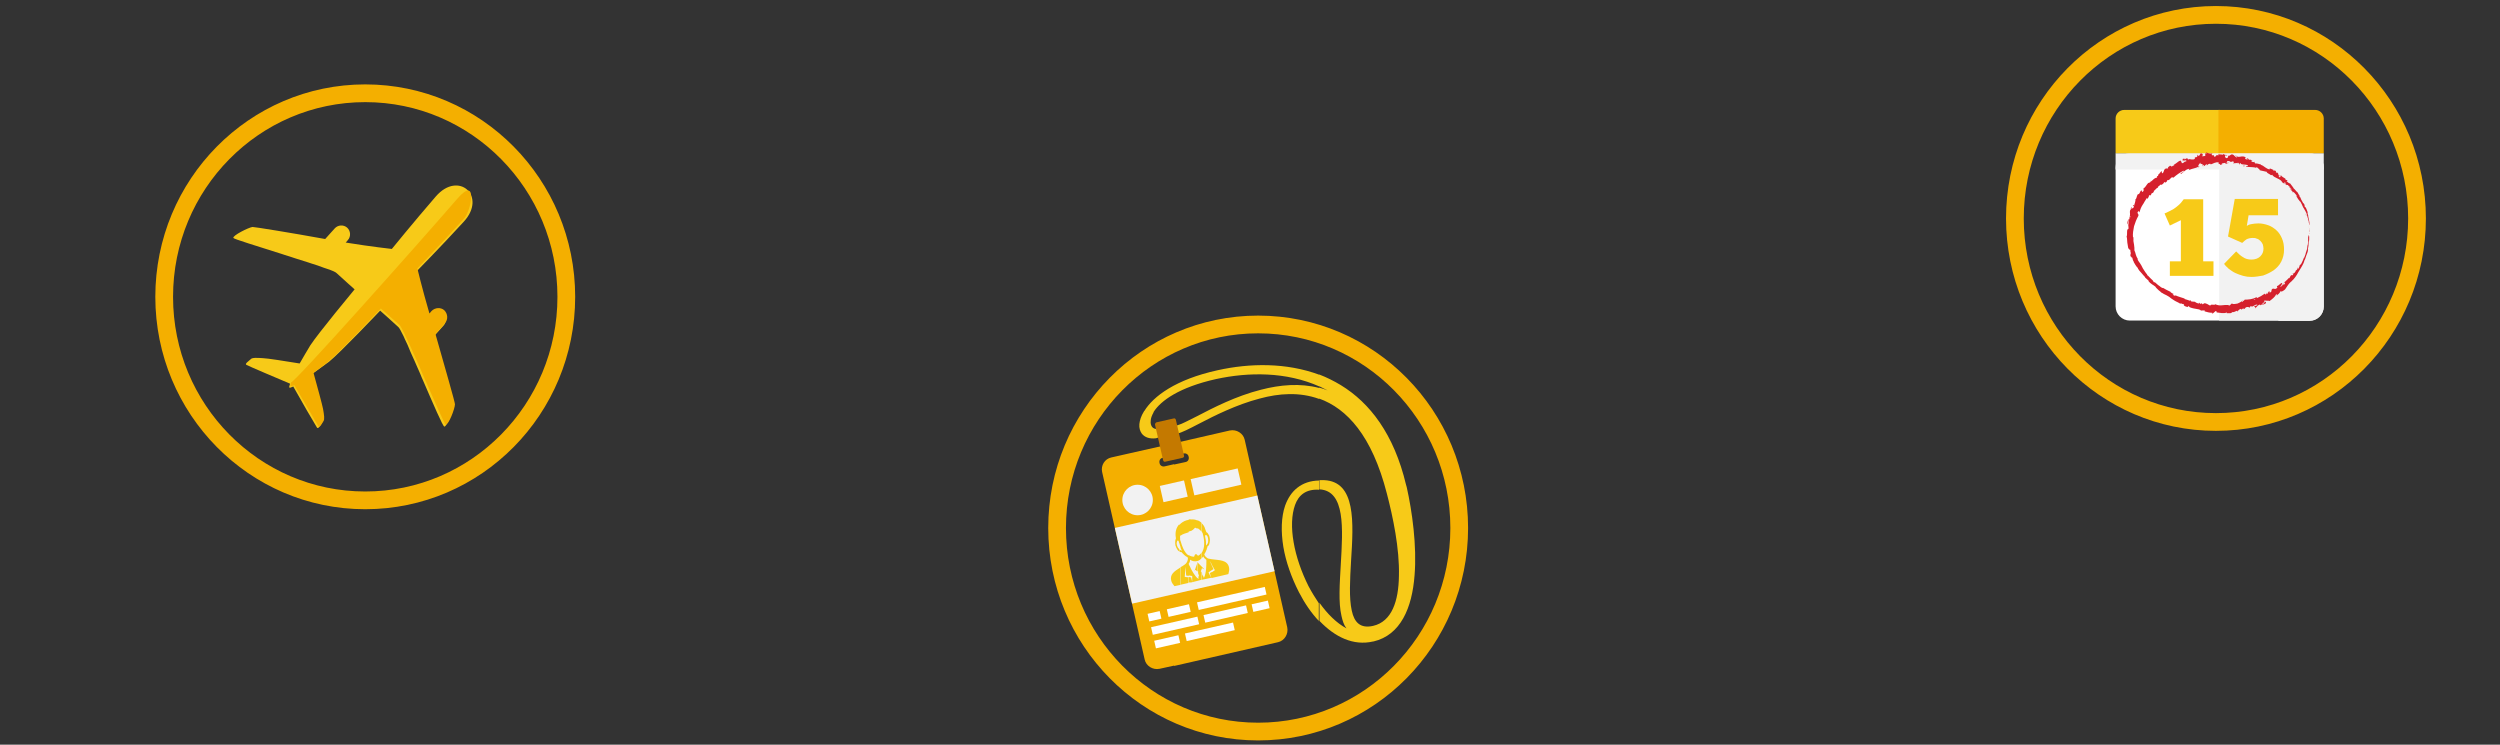 <?xml version="1.0" encoding="utf-8"?>
<!-- Generator: Adobe Illustrator 18.1.0, SVG Export Plug-In . SVG Version: 6.00 Build 0)  -->
<!DOCTYPE svg PUBLIC "-//W3C//DTD SVG 1.1//EN" "http://www.w3.org/Graphics/SVG/1.1/DTD/svg11.dtd">
<svg version="1.1" xmlns:x="http://ns.adobe.com/Extensibility/1.0/" xmlns:i="http://ns.adobe.com/AdobeIllustrator/10.0/" xmlns:graph="http://ns.adobe.com/Graphs/1.0/"
	 xmlns="http://www.w3.org/2000/svg" xmlns:xlink="http://www.w3.org/1999/xlink" x="0px" y="0px" viewBox="0 0 705 210"
	 enable-background="new 0 0 705 210" xml:space="preserve">
<rect x="0" y="0" width="705" height="210" fill="#333333" stroke="none"/>
<g id="Layer_1" display="none">
	<g display="inline">
		<g>
			<rect x="534" y="75" display="none" fill="#FFFFFF" width="83" height="111"/>
			<g>
				<path fill="#FFFFFF" d="M628.4,68.4c0-3-2.4-5.4-5.4-5.4h-92.6c-3,0-5.4,2.4-5.4,5.4v123.4c0,3,2.4,5.4,5.4,5.4H623
					c3,0,5.4-2.4,5.4-5.4V68.4z M617.7,185.7h-82.5v-111h82.5V185.7z"/>
				<defs>
					<filter id="Adobe_OpacityMaskFilter" filterUnits="userSpaceOnUse" x="518.4" y="196.9" width="115.6" height="11.6">
						<feColorMatrix  type="matrix" values="1 0 0 0 0  0 1 0 0 0  0 0 1 0 0  0 0 0 1 0"/>
					</filter>
				</defs>
				<mask maskUnits="userSpaceOnUse" x="518.4" y="196.9" width="115.6" height="11.6" id="SVGID_1_">
					<g filter="url(#Adobe_OpacityMaskFilter)">
						
							<radialGradient id="SVGID_2_" cx="576.2" cy="-38.735" r="57.842" gradientTransform="matrix(1 0 0 -0.1 0 198.819)" gradientUnits="userSpaceOnUse">
							<stop  offset="0" style="stop-color:#FFFFFF"/>
							<stop  offset="1" style="stop-color:#14130A"/>
						</radialGradient>
						<path fill="url(#SVGID_2_)" d="M634,202.7c0,3.2-25.9,5.8-57.8,5.8c-31.9,0-57.8-2.6-57.8-5.8s25.9-5.8,57.8-5.8
							C608.2,196.9,634,199.5,634,202.7z"/>
					</g>
				</mask>
				
					<linearGradient id="SVGID_3_" gradientUnits="userSpaceOnUse" x1="576.217" y1="1.517" x2="576.184" y2="12.989" gradientTransform="matrix(1 0 0 -1 0 210)">
					<stop  offset="0" style="stop-color:#4D4848"/>
					<stop  offset="0.354" style="stop-color:#14130A"/>
					<stop  offset="1" style="stop-color:#14130A"/>
				</linearGradient>
				<path display="none" opacity="0.33" mask="url(#SVGID_1_)" fill="url(#SVGID_3_)" enable-background="new    " d="M634,202.7
					c0,3.2-25.9,5.8-57.8,5.8c-31.9,0-57.8-2.6-57.8-5.8s25.9-5.8,57.8-5.8C608.2,196.9,634,199.5,634,202.7z"/>
				
					<linearGradient id="SVGID_4_" gradientUnits="userSpaceOnUse" x1="531.7" y1="80.45" x2="628.544" y2="80.45" gradientTransform="matrix(1 0 0 -1 0 210)">
					<stop  offset="0" style="stop-color:#FFFFFF;stop-opacity:0"/>
					<stop  offset="1" style="stop-color:#FFFFFF"/>
				</linearGradient>
				<path display="none" opacity="0.6" fill="url(#SVGID_4_)" enable-background="new    " d="M593.4,62.5h30c0,0,5.7,0.1,5.1,7.7
					l-0.2,121.3c0,0,0.3,4.5-5.5,5.1c-6.1-0.3-91.1,0-91.1,0"/>
			</g>
			<g>
				<rect x="535" y="83" fill="#C0392B" width="82" height="39"/>
				<g display="none">
					<ellipse display="inline" fill="#FFFFFF" cx="551.5" cy="100.5" rx="11.4" ry="11.5"/>
					<ellipse display="inline" fill="none" stroke="#FFFFFF" stroke-width="0.731" cx="551.6" cy="100.6" rx="13.3" ry="13.5"/>
					<g display="inline">
						<path fill="#8CC63F" d="M553,108.5c-2-3.5-2-6.8,0.4-10.5c-2.5,2.7-3,7-1,10.6L553,108.5z"/>
						<path fill="#8CC63F" d="M552.3,101.8c1.8-0.8,3.7-0.6,5.1-2.4c1.2-1.6,1.3-3.8,2.8-5.5c-1.6,2-3.5,0.4-5.5,0.9
							c-2.4,0.6-2.9,3.2-3.1,5.5c0.5-2.3,2.8-3.7,5.1-3.9c-2.5,1.1-4.3,3.3-4.8,5.9L552.3,101.8z"/>
						<path fill="#8CC63F" d="M550.3,109c1.1-3,0.6-5.5-1.7-8c2.3,1.7,3.3,5,2.2,8H550.3z"/>
						<path fill="#8CC63F" d="M549.9,103.8c-1.5-0.3-2.9,0.1-4.2-1.2c-1.2-1.1-1.5-2.7-2.9-3.8c1.5,1.3,2.8-0.2,4.4,0
							c1.9,0.1,2.7,2,3.1,3.8c-0.7-1.7-2.7-2.5-4.4-2.3c2.1,0.5,3.8,1.9,4.5,3.8L549.9,103.8z"/>
					</g>
				</g>
				<g>
					<rect x="571" y="93" fill="#FFFFFF" width="5" height="5"/>
					<rect x="578" y="93" fill="#FFFFFF" width="29" height="5"/>
				</g>
				<polygon fill="#D6F99D" points="571.3,103 607.3,103 607.3,103 				"/>
				<rect x="571.5" y="107.5" fill="#F4D03F" stroke="#F2F2F2" stroke-miterlimit="10" width="36" height="2"/>
				<path fill="#F4D03F" stroke="#F2F2F2" stroke-miterlimit="10" d="M562.5,110.6l-5.2,3c-1.8,1-4,1-5.8,0l-5.2-3
					c-1.8-1-2.9-2.9-2.9-5v-6c0-2.1,1.1-4,2.9-5l5.2-3c1.8-1,4-1,5.8,0l5.2,3c1.8,1,2.9,2.9,2.9,5v6
					C565.4,107.7,564.3,109.6,562.5,110.6z"/>
			</g>
			<rect x="539" y="127" fill="#D64541" width="35" height="22"/>
			<rect x="539" y="168" fill="#D64541" width="35" height="18"/>
			<g>
				<rect x="539" y="151" fill="#E6E6E6" width="35" height="3"/>
				<rect x="539" y="155" fill="#E6E6E6" width="24" height="1"/>
				<rect x="539" y="157" fill="#E6E6E6" width="27" height="2"/>
			</g>
			<rect x="539" y="161" fill="#E6E6E6" width="24" height="1"/>
			<rect x="539" y="163" fill="#E6E6E6" width="34" height="1"/>
			<polygon fill="#999999" points="539.7,172 563.5,172 563.5,172 			"/>
			<rect x="578" y="127" fill="#D64541" width="34" height="23"/>
			<g>
				<rect x="578" y="155" fill="#E6E6E6" width="29" height="2"/>
				<rect x="578" y="158" fill="#E6E6E6" width="23" height="1"/>
				<rect x="578" y="153" fill="#E6E6E6" width="34" height="1"/>
			</g>
			<rect x="578" y="162" fill="#E6E6E6" width="23" height="1"/>
			<rect x="578" y="164" fill="#E6E6E6" width="33" height="1"/>
			<rect x="578" y="168" fill="#E6E6E6" width="33" height="4"/>
			<polygon fill="#E6E6E6" points="577.6,172 601.4,172 601.4,172 			"/>
			<polygon fill="#E6E6E6" points="578.3,173 611.3,173 611.3,173 			"/>
			<g>
				<rect x="578" y="181" fill="#E6E6E6" width="29" height="2"/>
				<rect x="578" y="183" display="none" fill="#999999" width="23" height="3"/>
				<rect x="578" y="178" fill="#E6E6E6" width="34" height="1"/>
			</g>
			<polygon opacity="0.3" fill="#FFFFFF" enable-background="new    " points="617,185.8 617,75 554.4,75 			"/>
		</g>
		<g>
			<rect x="661" y="130" display="none" fill="#FFFFFF" width="31" height="56"/>
			<g>
				<defs>
					<filter id="Adobe_OpacityMaskFilter_1_" filterUnits="userSpaceOnUse" x="649.7" y="197.8" width="53.2" height="4.6">
						<feColorMatrix  type="matrix" values="1 0 0 0 0  0 1 0 0 0  0 0 1 0 0  0 0 0 1 0"/>
					</filter>
				</defs>
				<mask maskUnits="userSpaceOnUse" x="649.7" y="197.8" width="53.2" height="4.6" id="SVGID_5_">
					<g filter="url(#Adobe_OpacityMaskFilter_1_)">
						
							<radialGradient id="SVGID_6_" cx="664.734" cy="-238.417" r="25.4" gradientTransform="matrix(1.047 0 0 -8.930000e-002 -19.544 178.809)" gradientUnits="userSpaceOnUse">
							<stop  offset="0" style="stop-color:#FFFFFF"/>
							<stop  offset="1" style="stop-color:#14130A"/>
						</radialGradient>
						<ellipse fill="url(#SVGID_6_)" cx="676.3" cy="200.1" rx="26.6" ry="2.3"/>
					</g>
				</mask>
				
					<ellipse display="none" opacity="0.33" mask="url(#SVGID_5_)" fill="#FFFFFF" enable-background="new    " cx="676.3" cy="200.1" rx="26.6" ry="2.3"/>
				<path fill="#FFFFFF" d="M695.3,123.3c0-3-2.4-5.3-5.3-5.3h-26.8c-3,0-5.3,2.4-5.3,5.3V192c0,3,2.4,5.3,5.3,5.3H690
					c3,0,5.3-2.4,5.3-5.3V123.3z M680.4,125c0,0.5-0.4,0.8-0.8,0.8h-5.7c-0.5,0-0.8-0.4-0.8-0.8v-0.1c0-0.5,0.4-0.8,0.8-0.8h5.7
					C680.1,124.1,680.4,124.5,680.4,125L680.4,125z M692.7,186h-31.8v-56.7h31.8V186z"/>
			</g>
			<g>
				<rect x="661" y="135" fill="#C0392B" width="31" height="20"/>
				<path fill="#F4D03F" stroke="#F2F2F2" stroke-miterlimit="10" d="M675,149.8l-3.1,1.8c-1.1,0.6-2.4,0.6-3.4,0l-3.1-1.8
					c-1.1-0.6-1.7-1.7-1.7-3v-3.6c0-1.2,0.6-2.4,1.7-3l3.1-1.8c1.1-0.6,2.4-0.6,3.4,0l3.1,1.8c1.1,0.6,1.7,1.7,1.7,3v3.6
					C676.7,148,676.1,149.2,675,149.8z"/>
			</g>
			<rect x="663" y="158" fill="#D64541" width="27" height="16"/>
			<g>
				<rect x="663" y="176" fill="#E6E6E6" width="27" height="1"/>
				<rect x="663" y="178" fill="#E6E6E6" width="18" height="1"/>
				<rect x="663" y="180" fill="#E6E6E6" width="21" height="2"/>
			</g>
			<rect x="663" y="183" fill="#E6E6E6" width="18" height="1"/>
			<polygon fill="#E6E6E6" points="663.4,185 689.3,185 689.3,185 			"/>
			<g>
				<rect x="679" y="141" fill="#F4D03F" width="11" height="2"/>
				<rect x="679" y="144" fill="#F4D03F" width="7" height="1"/>
				<rect x="679" y="146" fill="#F4D03F" width="8" height="1"/>
			</g>
			<polygon opacity="0.3" fill="#FFFFFF" enable-background="new    " points="692,186.1 692,130 661,130 			"/>
		</g>
		<g>
			<g>
				<path fill="#F2F2F2" d="M468.7,184.9c0,3.1-1.9,5.6-4.2,5.6H291.1c-2.3,0-4.2-2.5-4.2-5.6V73.6c0-3.1,1.9-5.6,4.2-5.6h173.4
					c2.3,0,4.2,2.5,4.2,5.6V184.9z"/>
				<rect x="292.5" y="74.1" fill="#F1C40F" width="168.6" height="108.3"/>
				<rect x="294.2" y="74.8" fill="none" width="167.8" height="103.4"/>
				<g>
					<g>
						<path fill="#FFFFFF" d="M256,192.2c0,0-1.5,2.8,9.2,5.2h224.9c0,0,7.5-0.5,9.5-4v-1.9L256,192.2z"/>
						<path fill="#FFFFFF" d="M256,186.5h243.7v6.3c0,0,0.4,0.8-2.5,0.6H258.3c0,0-2.2,0.6-2.5-0.8L256,186.5z"/>
						<path fill="#FFFFFF" d="M488.4,190.2c0,0.2-0.2,0.4-0.4,0.4h-8.3c-0.2,0-0.4-0.2-0.4-0.4l0,0c0-0.2,0.2-0.4,0.4-0.4h8.3
							C488.3,189.7,488.4,189.9,488.4,190.2L488.4,190.2z"/>
					</g>
					<path fill="#FFFFFF" d="M361.3,186.6c0,0-0.9,3.1,2.2,3.4h28.3c0,0,3,0.4,2.6-3.3L361.3,186.6z"/>
					<g>
						<path fill="#FFFFFF" d="M361.5,186.6L361.5,186.6L361.5,186.6l-0.3-0.1c0,0-0.9,2.7,1.8,3.2
							C360.7,189.1,361.5,186.6,361.5,186.6z"/>
						<path fill="#FFFFFF" d="M394.6,186.7h-0.3v0.1c0.2,3.5-2.6,3-2.6,3h-28.3c-0.1,0-0.3,0-0.4-0.1c0.2,0.1,0.4,0.1,0.7,0.1H392
							C391.9,189.9,394.9,190.4,394.6,186.7z"/>
						<path fill="#FFFFFF" d="M394.2,186.7L394.2,186.7L394.2,186.7L394.2,186.7z"/>
					</g>
				</g>
			</g>
			<rect x="294" y="83" fill="#C0392B" width="167" height="32"/>
			<path fill="#F4D03F" stroke="#F2F2F2" stroke-miterlimit="10" d="M327.3,107l-5.3,3.1c-1.8,1.1-4.1,1.1-5.9,0l-5.4-3.1
				c-1.8-1.1-3-3-3-5.1v-6.2c0-2.1,1.1-4.1,2.9-5.1l5.3-3.1c1.8-1.1,4.1-1.1,5.9,0l5.4,3.1c1.8,1.1,3,3,3,5.1v6.2
				C330.3,104,329.1,105.9,327.3,107z"/>
			<g>
				<rect x="349" y="89" fill="#FFFFFF" width="14" height="5"/>
				<rect x="365" y="89" fill="#FFFFFF" width="87" height="5"/>
			</g>
			<rect x="349" y="99" fill="#F4D03F" width="103" height="1"/>
			<rect x="349" y="104" fill="#F4D03F" width="103" height="3"/>
			<rect x="297" y="119" fill="#D64541" width="23" height="43"/>
			<rect x="323" y="119" fill="#D64541" width="23" height="43"/>
			<rect x="353" y="120" fill="#C0392B" width="33" height="21"/>
			<rect x="389" y="120" fill="#C0392B" width="33" height="21"/>
			<rect x="424" y="120" fill="#C0392B" width="33" height="21"/>
			<g>
				<rect x="353" y="143" fill="#E6E6E6" width="33" height="1"/>
				<rect x="353" y="147" fill="#E6E6E6" width="22" height="1"/>
				<rect x="353" y="148" fill="#E6E6E6" width="26" height="2"/>
			</g>
			<g>
				<rect x="389" y="147" fill="#E6E6E6" width="28" height="1"/>
				<rect x="389" y="148" fill="#E6E6E6" width="23" height="2"/>
				<rect x="389" y="143" fill="#E6E6E6" width="33" height="1"/>
			</g>
			<g>
				<rect x="424" y="147" fill="#E6E6E6" width="23" height="1"/>
				<rect x="424" y="148" fill="#E6E6E6" width="27" height="2"/>
				<rect x="424" y="143" fill="#E6E6E6" width="33" height="1"/>
			</g>
			<polygon fill="#E6E6E6" points="352.9,153 375.7,153 375.7,153 			"/>
			<polygon fill="#E6E6E6" points="353.3,155 386.3,155 386.3,155 			"/>
			<g>
				<polygon fill="#E6E6E6" points="353.3,166 386.3,166 386.3,166 				"/>
				<rect x="353" y="169" fill="#E6E6E6" width="22" height="1"/>
				<rect x="353" y="170" fill="#E6E6E6" width="26" height="3"/>
			</g>
			<rect x="353" y="175" fill="#E6E6E6" width="22" height="1"/>
			<polygon fill="#E6E6E6" points="353.3,177 386.3,177 386.3,177 			"/>
			<g>
				<polygon fill="#E6E6E6" points="389.3,166 422.3,166 422.3,166 				"/>
				<rect x="389" y="169" fill="#E6E6E6" width="23" height="1"/>
				<rect x="389" y="170" fill="#E6E6E6" width="26" height="3"/>
			</g>
			<rect x="389" y="175" fill="#E6E6E6" width="23" height="1"/>
			<polygon fill="#E6E6E6" points="389.3,177 421.3,177 421.3,177 			"/>
			<g>
				<polygon fill="#E6E6E6" points="424.3,166 457.3,166 457.3,166 				"/>
				<rect x="424" y="169" fill="#E6E6E6" width="23" height="1"/>
				<rect x="424" y="170" fill="#E6E6E6" width="26" height="3"/>
			</g>
			<rect x="424" y="175" fill="#E6E6E6" width="23" height="1"/>
			<polygon fill="#E6E6E6" points="424.3,177 456.3,177 456.3,177 			"/>
			<rect x="353" y="159" fill="#E6E6E6" width="33" height="2"/>
			<polygon fill="#E6E6E6" points="353.3,162 376,162 376,162 			"/>
			<rect x="353" y="163" fill="#E6E6E6" width="33" height="1"/>
			<polygon fill="#E6E6E6" points="389.1,153 411.9,153 411.9,153 			"/>
			<polygon fill="#E6E6E6" points="389.3,155 421.3,155 421.3,155 			"/>
			<rect x="389" y="159" fill="#E6E6E6" width="32" height="2"/>
			<rect x="424" y="159" fill="#E6E6E6" width="32" height="2"/>
			<polygon fill="#E6E6E6" points="388.7,162 411.4,162 411.4,162 			"/>
			<rect x="389" y="163" fill="#E6E6E6" width="32" height="1"/>
			<rect x="424" y="153" fill="#E6E6E6" width="22" height="2"/>
			<rect x="424" y="155" fill="#E6E6E6" width="33" height="1"/>
			<rect x="424" y="163" fill="#E6E6E6" width="33" height="1"/>
			<polygon opacity="0.3" fill="#FFFFFF" enable-background="new    " points="293.3,74 461,74 461,170.1 			"/>
			<rect x="297" y="165" fill="#D34658" width="49" height="12"/>
		</g>
		<g>
			<g>
				<g>
					<defs>
						<filter id="Adobe_OpacityMaskFilter_2_" filterUnits="userSpaceOnUse" x="63.2" y="196.7" width="123" height="11">
							<feColorMatrix  type="matrix" values="1 0 0 0 0  0 1 0 0 0  0 0 1 0 0  0 0 0 1 0"/>
						</filter>
					</defs>
					<mask maskUnits="userSpaceOnUse" x="63.2" y="196.7" width="123" height="11" id="SVGID_7_">
						<g filter="url(#Adobe_OpacityMaskFilter_2_)">
							
								<radialGradient id="SVGID_8_" cx="124.7" cy="-262.154" r="61.512" gradientTransform="matrix(1 0 0 -8.930000e-002 0 178.809)" gradientUnits="userSpaceOnUse">
								<stop  offset="0" style="stop-color:#FFFFFF"/>
								<stop  offset="1" style="stop-color:#14130A"/>
							</radialGradient>
							<path fill="url(#SVGID_8_)" d="M186.2,202.2c0,3-27.5,5.5-61.5,5.5s-61.5-2.5-61.5-5.5s27.5-5.5,61.5-5.5
								S186.2,199.2,186.2,202.2z"/>
						</g>
					</mask>
					
						<linearGradient id="SVGID_9_" gradientUnits="userSpaceOnUse" x1="124.716" y1="2.297" x2="124.685" y2="13.18" gradientTransform="matrix(1 0 0 -1 0 210)">
						<stop  offset="0" style="stop-color:#4D4848"/>
						<stop  offset="0.354" style="stop-color:#14130A"/>
						<stop  offset="1" style="stop-color:#14130A"/>
					</linearGradient>
					<path display="none" opacity="0.33" mask="url(#SVGID_7_)" fill="url(#SVGID_9_)" enable-background="new    " d="M186.2,202.2
						c0,3-27.5,5.5-61.5,5.5s-61.5-2.5-61.5-5.5s27.5-5.5,61.5-5.5S186.2,199.2,186.2,202.2z"/>
					<g>
						
							<linearGradient id="SVGID_10_" gradientUnits="userSpaceOnUse" x1="86.528" y1="13.65" x2="164.136" y2="13.65" gradientTransform="matrix(1 0 0 -1 0 210)">
							<stop  offset="6.060610e-003" style="stop-color:#58595B"/>
							<stop  offset="0.28" style="stop-color:#757679"/>
							<stop  offset="0.509" style="stop-color:#88898D"/>
							<stop  offset="1" style="stop-color:#58595B"/>
						</linearGradient>
						<path display="none" fill="url(#SVGID_10_)" d="M87,195v-0.3c0,0,0,0,0,0.1l0,0c0,1.4,2.2,3.2,8.2,3.2c11.6,0,24.3,0,28.9,0
							c1.2,0,1.8,0,1.8,0c4.6,0,17.2,0,28.9,0c6,0,8.1-1,8.1-3h-0.6l0,0H87z"/>
						<path fill="#FFFFFF" d="M155.2,187c-5.4-5.5-5.6-17-5.6-17h-24.1h-1.8H99.5c0,0-0.2,11.6-5.6,17c-5.4,5.5-13.8,10,0.8,10
							c11.6,0,24.3,0,28.9,0c1.2,0,1.8,0,1.8,0c4.6,0,17.2,0,28.9,0C168.9,197,160.5,192.5,155.2,187z"/>
						
							<radialGradient id="SVGID_11_" cx="161.545" cy="-0.203" r="28.927" gradientTransform="matrix(1 0 0 -1 0 210)" gradientUnits="userSpaceOnUse">
							<stop  offset="0" style="stop-color:#FFFFFF"/>
							<stop  offset="1" style="stop-color:#FFFFFF;stop-opacity:0"/>
						</radialGradient>
						<path fill="url(#SVGID_11_)" d="M129.4,197c3-6,12.5-12.2,24.3-13.4c0.5,0.9,1.2,1.9,1.9,2.6c5.3,5.4,13.5,10.8-0.1,10.8
							L129.4,197L129.4,197z"/>
						
							<radialGradient id="SVGID_12_" cx="682.524" cy="-0.203" r="28.927" gradientTransform="matrix(-1 0 0 -1 770.926 210)" gradientUnits="userSpaceOnUse">
							<stop  offset="0" style="stop-color:#FFFFFF"/>
							<stop  offset="1" style="stop-color:#FFFFFF;stop-opacity:0"/>
						</radialGradient>
						<path fill="url(#SVGID_12_)" d="M120.6,197c-3-6-12.5-12.2-24.3-13.4c-0.5,0.9-1.2,1.9-1.9,2.6c-5.3,5.4-13.5,10.8,0.1,10.8
							L120.6,197L120.6,197z"/>
						<path fill="#FFFFFF" d="M94.4,196.5c5-0.1,10.1-0.1,15.1-0.2h15.1h15.1l7.5,0.1l7.5,0.1l-7.5,0.1l-7.5,0.1h-15.1h-15.1
							C104.5,196.6,99.5,196.6,94.4,196.5z"/>
						<path fill="#FFFFFF" d="M1,161.7c0,4,3.9,8.3,8,8.3h113h3.8h113.1c4,0,7.1-4.3,7.1-8.3V147H1V161.7z"/>
						<path fill="#F2F2F2" d="M238.9,2h-113H122H9C5,2,1,4.1,1,8.1V147h245V8.1C246,4.1,243,2,238.9,2z M235,137H11V11h224V137z"/>
						<path fill="#FFFFFF" d="M1,160.9c0,4,3.9,9.1,8,9.1h113h3.8h113.1c4,0,7.1-5.1,7.1-9.1V147H1V160.9z"/>
					</g>
				</g>
				<rect x="11" y="25" fill="#C0392B" width="224" height="43"/>
				<g>
					<rect x="85" y="34" fill="#FFFFFF" width="19" height="6"/>
					<rect x="106" y="34" fill="#FFFFFF" width="116" height="6"/>
				</g>
				<rect x="85" y="46" fill="#F4D03F" width="137" height="2"/>
				<rect x="85" y="54" fill="#F4D03F" width="137" height="2"/>
				<rect x="52" y="72" fill="#D64541" width="29" height="59"/>
				<rect x="18" y="72" fill="#D64541" width="29" height="59"/>
				<rect x="90" y="76" fill="#C0392B" width="44" height="26"/>
				<rect x="137" y="76" fill="#C0392B" width="44" height="26"/>
				<rect x="185" y="76" fill="#C0392B" width="44" height="26"/>
				<g>
					<rect x="90" y="105" fill="#E6E6E6" width="44" height="2"/>
					<rect x="90" y="109" fill="#E6E6E6" width="30" height="2"/>
					<rect x="90" y="112" fill="#E6E6E6" width="36" height="2"/>
				</g>
				<g>
					<rect x="137" y="109" fill="#E6E6E6" width="38" height="2"/>
					<rect x="137" y="112" fill="#E6E6E6" width="30" height="2"/>
					<rect x="137" y="105" fill="#E6E6E6" width="44" height="2"/>
				</g>
				<g>
					<rect x="185" y="109" fill="#E6E6E6" width="30" height="2"/>
					<rect x="185" y="112" fill="#E6E6E6" width="35" height="2"/>
					<rect x="185" y="105" fill="#E6E6E6" width="44" height="2"/>
				</g>
				<rect x="90" y="118" fill="#E6E6E6" width="29" height="1"/>
				<rect x="90" y="120" fill="#E6E6E6" width="43" height="2"/>
				<rect x="90" y="126" fill="#E6E6E6" width="43" height="2"/>
				<rect x="90" y="129" fill="#E6E6E6" width="29" height="2"/>
				<rect x="90" y="132" fill="#E6E6E6" width="43" height="1"/>
				<rect x="137" y="118" fill="#E6E6E6" width="30" height="1"/>
				<rect x="137" y="120" fill="#E6E6E6" width="43" height="2"/>
				<rect x="137" y="126" fill="#E6E6E6" width="43" height="2"/>
				<rect x="137" y="129" fill="#E6E6E6" width="30" height="2"/>
				<rect x="137" y="132" fill="#E6E6E6" width="43" height="1"/>
				<rect x="185" y="118" fill="#E6E6E6" width="29" height="1"/>
				<rect x="185" y="121" fill="#E6E6E6" width="42" height="2"/>
				<rect x="185" y="127" fill="#E6E6E6" width="42" height="1"/>
				<rect x="185" y="130" fill="#E6E6E6" width="29" height="1"/>
				<rect x="185" y="132" fill="#E6E6E6" width="42" height="2"/>
				<polygon opacity="0.3" fill="#FFFFFF" enable-background="new    " points="12.6,11 235,11 235,137 				"/>
				<path fill="#F4D03F" stroke="#F2F2F2" stroke-miterlimit="10" d="M52.4,56.1l-6.6,3.8c-2.3,1.3-5,1.3-7.3,0L32,56.2
					c-2.3-1.3-3.7-3.7-3.7-6.3v-7.6c0-2.6,1.4-5,3.6-6.3l6.6-3.8c2.3-1.3,5-1.3,7.3,0l6.6,3.8c2.3,1.3,3.7,3.7,3.7,6.3v7.6
					C56.1,52.4,54.7,54.8,52.4,56.1z"/>
			</g>
		</g>
	</g>
</g>
<g id="Layer_2" display="none">
	<g display="inline">
		<path fill="#FFFFFF" d="M362.1,96c-2.2-2.3-2.3-7-2.3-7h-10.1h-0.8h-10.1c0,0-0.1,4.7-2.3,7c-2.2,2.3-5.8,4,0.3,4
			c4.9,0,10.2,0,12.1,0c0.5,0,0.8,0,0.8,0c1.9,0,7.2,0,12.1,0C367.8,100,364.3,98.3,362.1,96z"/>
		<path fill="#F2F2F2" d="M397.2,18h-47.4h-1.6h-47.4c-1.7,0-2.8,0.7-2.8,2.4V79h102V20.4C400,18.7,398.9,18,397.2,18z M396,75h-94
			V22h94V75z"/>
		<path fill="#FFFFFF" d="M298,84.4c0,1.7,1.1,4.6,2.8,4.6h47.4h1.6h47.4c1.7,0,2.8-2.9,2.8-4.6V79H298V84.4z"/>
		<polygon opacity="0.3" fill="#FFFFFF" points="302.3,22 396,22 396,74.4 		"/>
		<path fill="#F2F2F2" d="M584.6,46.6l-2.6-2.6l1.3-1.3l2.6,2.6L584.6,46.6z M604.9,68.7c-5-4.4-15.7-13-20-16.9l-0.6,1.6l19.3,16.6
			L604.9,68.7z M583.8,55l-0.6,1.7l18.3,15.4l1.3-1.3C596.5,65.6,586.6,57.7,583.8,55z M603.8,76.2l-19.5,19.6h2.4
			c4.4-4.4,12.9-13.1,18.3-18.5L603.8,76.2z M580.4,95.8h2.3c5.1-5.2,15.4-15.7,20.1-20.6l-1.2-1.2L580.4,95.8z M605.4,69.1
			l-1.2,1.2l-0.9,0.9l-1.3,1.3l-0.5,0.5l0.6,0.6l1.2,1.2l1,1l1.2,1.2l0.6,0.6l4.5-4.5l-4.5-4.5L605.4,69.1z M566.4,49.3l13,13
			l1.8-1.8l1.5-4.2l0.5-1.6l0.6-1.8l0.6-1.6l1-3l-1.2-1.2l-2.6-2.6l-1.2-1.2l-12.2,4.2L566.4,49.3z M592.1,96.4h-6h-2.4h-1.6h-2.3
			h-4.7v2.5h17V96.4z"/>
		<g>
			<path fill="#F2F2F2" d="M546.7,94.2c0,1.2-0.7,2.1-1.6,2.1h-65.6c-0.9,0-1.6-0.9-1.6-2.1V52.1c0-1.2,0.7-2.1,1.6-2.1h65.6
				c0.9,0,1.6,0.9,1.6,2.1V94.2z"/>
			<rect x="480.1" y="52.3" fill="#F1C40F" width="63.8" height="41"/>
			<rect x="480.7" y="52.6" fill="none" width="63.5" height="39.1"/>
			<g>
				<g>
					<path fill="#FFFFFF" d="M466.3,97c0,0-0.6,1.1,3.5,2h85.1c0,0,2.8-0.2,3.6-1.5l0-0.7L466.3,97z"/>
					<path fill="#FFFFFF" d="M466.3,94.8h92.2v2.4c0,0,0.1,0.3-0.9,0.2h-90.4c0,0-0.8,0.2-0.9-0.3L466.3,94.8z"/>
					<path fill="#FFFFFF" d="M554.2,96.2c0,0.1-0.1,0.2-0.1,0.2h-3.1c-0.1,0-0.1-0.1-0.1-0.2l0,0c0-0.1,0.1-0.2,0.1-0.2h3.1
						C554.1,96,554.2,96.1,554.2,96.2L554.2,96.2z"/>
				</g>
				<path fill="#FFFFFF" d="M506.1,94.8c0,0-0.4,1.2,0.8,1.3h10.7c0,0,1.1,0.1,1-1.3L506.1,94.8z"/>
				<g>
					<path fill="#FFFFFF" d="M506.2,94.8L506.2,94.8L506.2,94.8l-0.1,0c0,0-0.3,1,0.7,1.2C505.9,95.8,506.2,94.8,506.2,94.8z"/>
					<path fill="#FFFFFF" d="M518.7,94.9l-0.1,0v0c0.1,1.3-1,1.2-1,1.2h-10.7c-0.1,0-0.1,0-0.2,0c0.1,0,0.2,0,0.3,0.1h10.7
						C517.7,96.1,518.8,96.3,518.7,94.9z"/>
					<path fill="#FFFFFF" d="M518.6,94.9L518.6,94.9L518.6,94.9C518.6,94.9,518.6,94.9,518.6,94.9z"/>
				</g>
			</g>
		</g>
		<path fill="#F2F2F2" d="M121.5,46.8l2.6-2.6l1.3,1.3l-2.6,2.6L121.5,46.8z M103.8,71.5l19.3-16.6l-0.6-1.6
			c-4.3,3.9-15,12.5-20,16.9L103.8,71.5z M104.7,72.4l1.3,1.3l18.3-15.4l-0.6-1.7C120.9,59.3,110.9,67.2,104.7,72.4z M102.5,78.9
			c5.3,5.4,13.9,14,18.3,18.5h2.4l-19.5-19.6L102.5,78.9z M105.8,75.6l-1.2,1.2c4.7,4.9,15.1,15.4,20.1,20.6h2.3L105.8,75.6z
			 M101.4,70l-4.5,4.5l4.5,4.5l0.6-0.6l1.2-1.2l1-1l1.2-1.2l0.6-0.6l-0.5-0.5l-1.3-1.3l-0.9-0.9l-1.2-1.2L101.4,70z M139.2,49
			L127,44.8l-1.2,1.2l-2.6,2.6l-1.2,1.2l1,3l0.6,1.6l0.6,1.8l0.5,1.6l1.5,4.2l1.8,1.8l13-13L139.2,49z M115.4,100.5h17V98h-4.7h-2.3
			h-1.6h-2.4h-6V100.5z"/>
		<g>
			<path fill="#F2F2F2" d="M230.2,95.8c0,1.2-0.7,2.1-1.6,2.1h-65.6c-0.9,0-1.6-0.9-1.6-2.1V53.7c0-1.2,0.7-2.1,1.6-2.1h65.6
				c0.9,0,1.6,0.9,1.6,2.1V95.8z"/>
			<rect x="163.6" y="53.9" fill="#F1C40F" width="63.8" height="41"/>
			<rect x="164.2" y="54.1" fill="none" width="63.5" height="39.1"/>
			<g>
				<g>
					<path fill="#FFFFFF" d="M149.8,98.5c0,0-0.6,1.1,3.5,2h85.1c0,0,2.8-0.2,3.6-1.5l0-0.7L149.8,98.5z"/>
					<path fill="#FFFFFF" d="M149.8,96.4H242v2.4c0,0,0.1,0.3-0.9,0.2h-90.4c0,0-0.8,0.2-0.9-0.3L149.8,96.4z"/>
					<path fill="#FFFFFF" d="M237.7,97.8c0,0.1-0.1,0.2-0.1,0.2h-3.1c-0.1,0-0.1-0.1-0.1-0.2l0,0c0-0.1,0.1-0.2,0.1-0.2h3.1
						C237.6,97.6,237.7,97.7,237.7,97.8L237.7,97.8z"/>
				</g>
				<path fill="#FFFFFF" d="M189.6,96.4c0,0-0.4,1.2,0.8,1.3h10.7c0,0,1.1,0.1,1-1.3L189.6,96.4z"/>
				<g>
					<path fill="#FFFFFF" d="M189.7,96.4L189.7,96.4L189.7,96.4l-0.1,0c0,0-0.3,1,0.7,1.2C189.4,97.4,189.7,96.4,189.7,96.4z"/>
					<path fill="#FFFFFF" d="M202.2,96.4l-0.1,0v0c0.1,1.3-1,1.2-1,1.2h-10.7c-0.1,0-0.1,0-0.2,0c0.1,0,0.2,0,0.3,0.1h10.7
						C201.2,97.7,202.3,97.8,202.2,96.4z"/>
					<path fill="#FFFFFF" d="M202.1,96.5L202.1,96.5L202.1,96.5C202.1,96.5,202.1,96.5,202.1,96.5z"/>
				</g>
			</g>
			<polygon opacity="0.3" fill="#FFFFFF" points="161.2,53 229,53 229,91.3 			"/>
		</g>
		<polygon opacity="0.3" fill="#FFFFFF" points="478.2,51 546,51 546,89.3 		"/>
		<path fill="#D64541" d="M100.2,107.6h5.2v84.9h-5.2V107.6z M238.7,192.5h5.2v-84.9h-5.2V192.5z M105.4,105.7h133.2h5.2h5.7v-5.2
			h-5.7h-5.2H94.5v5.2h5.7H105.4z M186.9,130.9h23.3v-5.2h-23.3V130.9z M186.9,174.6h23.3v-5.2h-23.3V174.6z M236,148.7h-5.2h-64.6
			h-5.2l0,0v-5.2l0,0v-30.6l0,0v-5.2h75v0.2v5v30.6V148.7z M230.8,143.5v-30.6h-64.6v30.6H230.8L230.8,143.5z M161.1,187.3v-30.6
			l0,0v-5.2h75v0.2v5v30.6v5.2h-5.2h-64.6h-5.2l0,0V187.3L161.1,187.3z M166.3,187.3h64.6v-30.6h-64.6V187.3z"/>
		<path fill="#D64541" d="M277.4,106.6h5.2v84.9h-5.2V106.6z M415.9,191.5h5.2v-84.9h-5.2V191.5z M282.6,104.7h133.2h5.2h5.7v-5.2
			h-5.7h-5.2H271.6v5.2h5.7H282.6z M364.1,129.9h23.3v-5.2h-23.3V129.9z M364.1,173.6h23.3v-5.2h-23.3V173.6z M413.2,147.7H408
			h-64.6h-5.2l0,0v-5.2l0,0v-30.6l0,0v-5.2h75v0.2v5v30.6V147.7z M408,142.5v-30.6h-64.6v30.6H408L408,142.5z M338.2,186.3v-30.6
			l0,0v-5.2h75v0.2v5v30.6v5.2H408h-64.6h-5.2l0,0V186.3L338.2,186.3z M343.4,186.3H408v-30.6h-64.6V186.3z"/>
		<path fill="#D64541" d="M457.5,106.6h5.2v84.9h-5.2V106.6z M596,191.5h5.2v-84.9H596V191.5z M462.7,104.7H596h5.2h5.7v-5.2h-5.7
			H596H451.8v5.2h5.7H462.7z M544.2,129.9h23.3v-5.2h-23.3V129.9z M544.2,173.6h23.3v-5.2h-23.3V173.6z M593.3,147.7h-5.2h-64.6
			h-5.2l0,0v-5.2l0,0v-30.6l0,0v-5.2h75v0.2v5v30.6V147.7z M588.1,142.5v-30.6h-64.6v30.6H588.1L588.1,142.5z M518.4,186.3v-30.6
			l0,0v-5.2h75v0.2v5v30.6v5.2h-5.2h-64.6h-5.2l0,0V186.3L518.4,186.3z M523.6,186.3h64.6v-30.6h-64.6V186.3z"/>
		<path fill="#C0392B" d="M415.6,191.5h5.2v-84.9h-5.2V191.5z M343.6,104.7h76.7h3h3.3v-5.2h-3.3h-3h-83v5.2h3.3H343.6z
			 M363.8,129.9h23.3v-5.2h-23.3V129.9z M363.8,173.6h23.3v-5.2h-23.3V173.6z M413,147.7h-5.2h-64.6H338l0,0v-5.2l0,0v-30.6l0,0
			v-5.2h75v0.2v5v30.6V147.7z M407.8,142.5v-30.6h-64.6v30.6H407.8L407.8,142.5z M338,186.3v-30.6l0,0v-5.2h75v0.2v5v30.6v5.2h-5.2
			h-64.6H338l0,0V186.3L338,186.3z M343.2,186.3h64.6v-30.6h-64.6V186.3z"/>
		<path fill="#C0392B" d="M238.6,192.5h5.2v-84.9h-5.2V192.5z M166.5,105.7h76.7h3h3.3v-5.2h-3.3h-3h-83v5.2h3.3H166.5z
			 M186.8,130.9h23.3v-5.2h-23.3V130.9z M186.8,174.6h23.3v-5.2h-23.3V174.6z M236,148.7h-5.2h-64.6H161l0,0v-5.2l0,0v-30.6l0,0
			v-5.2h75v0.2v5v30.6V148.7z M230.8,143.5v-30.6h-64.6v30.6H230.8L230.8,143.5z M161,187.3v-30.6l0,0v-5.2h75v0.2v5v30.6v5.2h-5.2
			h-64.6H161l0,0V187.3L161,187.3z M166.2,187.3h64.6v-30.6h-64.6V187.3z"/>
		<path fill="#C0392B" d="M596,191.5h5.2v-84.9H596V191.5z M523.9,104.7h76.7h3h3.3v-5.2h-3.3h-3h-83v5.2h3.3H523.9z M544.2,129.9
			h23.3v-5.2h-23.3V129.9z M544.2,173.6h23.3v-5.2h-23.3V173.6z M593.3,147.7h-5.2h-64.6h-5.2l0,0v-5.2l0,0v-30.6l0,0v-5.2h75v0.2v5
			v30.6V147.7z M588.1,142.5v-30.6h-64.6v30.6H588.1L588.1,142.5z M518.3,186.3v-30.6l0,0v-5.2h75v0.2v5v30.6v5.2h-5.2h-64.6h-5.2
			l0,0V186.3L518.3,186.3z M523.5,186.3h64.6v-30.6h-64.6V186.3z"/>
	</g>
</g>
<g id="Layer_3">
	<g>
		<g id="champagne1" display="none">
			<path display="inline" fill="#FFFFFF" d="M73.4,233.3c-12.6-2.5-14.2-10.8-14.8-15.9c-0.2-1.5-0.8-38.8-0.8-51.9
				c0-3.9,0.4-7.5,9.7-17.2C100.3,114,81,19,81,19H54.5H28.1c0,0-19.3,95,13.4,129.3c9.3,9.7,9.7,13.3,9.7,17.1
				c0,13.1-0.6,50.4-0.8,51.9c-0.6,5.1-2.2,13.4-14.8,15.9c-12.8,2.6-16.1,4.4-16.1,5.6c0,2.3,18.8,5.8,33.7,5.8c0.4,0,0.9,0,1.3,0
				c0.4,0,0.9,0,1.3,0c14.9,0,33.7-3.5,33.7-5.8C89.5,237.7,86.2,235.9,73.4,233.3z"/>
			<path display="inline" fill="#F2F2F2" d="M73.4,233.3c-12.6-2.5-14.2-10.8-14.8-15.9c-0.2-1.5-0.8-38.8-0.8-51.9
				c0-3.9,0.4-7.5,9.7-17.2C100.3,114,81,19,81,19H54.5c4,1-5.1,225.5-1.3,225.3c0.4,0,0.9,0.2,1.3,0.2c0.4,0,0.9,0.1,1.3,0.1
				c14.9,0,33.7-3.5,33.7-5.7C89.5,237.6,86.2,235.9,73.4,233.3z"/>
			<path display="inline" fill="#F4AF00" d="M81.4,64H27.7c-0.1,2-0.3,4.9-0.3,7.6c-0.4,15.8,0.6,29.5,3,41.1
				c1.2,5.7,2.7,10.8,4.5,15.3c0.7,2.4,1.8,4.7,3.1,6.7c3.8,5.8,9.8,9.5,16.6,9.5c7,0,13.3-4.1,17-10.3c1-1.6,1.8-3.4,2.4-5.2
				c2-4.8,3.5-10.1,4.8-16.2c2.4-11.6,3.4-25.1,3-40.8C81.6,69,81.5,66,81.4,64z"/>
			<path display="inline" fill="#F7CA18" d="M81.4,64H53.7c0,0-6,80.7,0.8,80.7c7,0,13.3-4.3,17-10.5c1-1.6,1.8-3.5,2.4-5.4
				c2-4.8,3.5-10.2,4.8-16.2c2.4-11.6,3.4-25.1,3-40.8C81.6,69,81.5,66,81.4,64z"/>
			<ellipse fill="#F2DFA8" cx="35.2" cy="63.2" rx="26.8" ry="1.7"/>
			<g opacity="0.3">
				<ellipse display="inline" fill="#F8F0D4" cx="25.2" cy="83.2" rx="1" ry="1.2"/>
				<ellipse display="inline" fill="#F8F0D4" cx="45.1" cy="119.8" rx="1" ry="1.2"/>
				<ellipse display="inline" fill="#F8F0D4" cx="42.3" cy="95.8" rx="1" ry="1.2"/>
				<ellipse display="inline" fill="#F8F0D4" cx="35.2" cy="115.3" rx="1" ry="1.2"/>
				<ellipse display="inline" fill="#F8F0D4" cx="37.7" cy="123.4" rx="1" ry="1.2"/>
				<ellipse display="inline" fill="#F8F0D4" cx="29.6" cy="73.9" rx="1.4" ry="1.6"/>
				<ellipse display="inline" fill="#F8F0D4" cx="35.8" cy="77.1" rx="1.4" ry="1.6"/>
				<ellipse display="inline" fill="#F8F0D4" cx="37.2" cy="138.6" rx="1.4" ry="1.6"/>
				<ellipse display="inline" fill="#F8F0D4" cx="35.3" cy="105.4" rx="1.4" ry="1.6"/>
				<ellipse display="inline" fill="#F8F0D4" cx="50.4" cy="80.5" rx="1.4" ry="1.6"/>
				<ellipse display="inline" fill="#F8F0D4" cx="28.8" cy="115.4" rx="1.4" ry="1.6"/>
				<ellipse display="inline" fill="#F8F0D4" cx="29.5" cy="90.8" rx="0.6" ry="0.7"/>
				<ellipse display="inline" fill="#F8F0D4" cx="38.2" cy="84.5" rx="0.6" ry="0.7"/>
				<ellipse display="inline" fill="#F8F0D4" cx="20.8" cy="69.1" rx="0.6" ry="0.7"/>
				<ellipse display="inline" fill="#F8F0D4" cx="42.2" cy="127.8" rx="0.6" ry="0.7"/>
				<ellipse display="inline" fill="#F8F0D4" cx="26.3" cy="100.6" rx="0.6" ry="0.7"/>
				<ellipse display="inline" fill="#F8F0D4" cx="31.6" cy="127.8" rx="0.6" ry="0.7"/>
				<ellipse display="inline" fill="#F8F0D4" cx="32.3" cy="140.9" rx="0.6" ry="0.7"/>
			</g>
			<path opacity="0.6" fill="#FFFFFF" d="M16.2,19c0,0-8.5,83.9-0.4,106.5c8.1,22.6,13.9,25.8,13.9,25.8s-10.5-22.7-10.2-51.5
				C19.8,70.9,23.4,19,23.4,19H16.2z"/>
			<ellipse fill="#FFFFFF" cx="35.2" cy="19.4" rx="26.4" ry="1.3"/>
		</g>
		<ellipse fill="none" stroke="#F4AF00" stroke-width="5" stroke-miterlimit="10" cx="103" cy="83.7" rx="56.7" ry="57.4"/>
		<path fill="#F7CA18" d="M127.8,114.6c0-0.6-2.7-10.3-5.4-19.8l2.7-3c0.9-1,0.8-2.6-0.2-3.5c-1-0.9-2.6-0.8-3.5,0.2l-0.6,0.7
			c-2.1-7.2-3.3-12.7-3.3-12.7s6.7-6.8,13.3-14c6.6-7.2-1.5-14.5-7.9-7.1c-6.4,7.4-12.4,14.8-12.4,14.8s-5.6-0.6-13-1.8l0.6-0.7
			c0.9-1,0.8-2.6-0.2-3.5c-1-0.9-2.6-0.8-3.5,0.2l-2.7,3C81.8,65.6,71.8,64,71.2,64c-1.2,0.2-5.6,2.4-5.4,3.1
			c0.1,0.3,6.7,2.3,13.6,4.5l0.9,0.3c0.6,0.2,1.3,0.4,1.9,0.6l0.9,0.3c1.3,0.4,2.6,0.8,3.8,1.2l0.9,0.3c1.3,0.4,2.5,0.8,3.5,1.2
			l0.9,0.3c1.5,0.5,2.4,0.9,2.7,1.2c1.5,1.4,5.1,4.6,5.1,4.6S89.7,94,87.5,97.4c-0.8,1.3-1.9,3.2-3,5.1c-3.7-0.6-9.3-1.5-10.4-1.5
			c-1.6-0.1-3-0.2-3.4,0.3c-0.5,0.5-1.8,1.3-1.2,1.6c0.5,0.3,9.2,4,12.3,5.3c-0.2,0.6-0.3,1-0.2,1.1c0.1,0.1,0.5,0,1.1-0.3
			c1.6,2.9,6.4,11.2,6.7,11.6c0.4,0.5,1-0.8,1.4-1.4c0.4-0.5,0.2-1.8-0.1-3.5c-0.2-1.1-1.7-6.6-2.7-10.2c1.8-1.3,3.6-2.6,4.8-3.5
			c3.1-2.5,14.4-14.4,14.4-14.4s3.6,3.2,5.1,4.6c0.3,0.2,0.8,1.2,1.5,2.6l0.4,0.9c0.5,1,1,2.1,1.5,3.4l0.4,0.9
			c0.5,1.1,1.1,2.4,1.6,3.6l0.4,0.9c0.3,0.6,0.5,1.2,0.8,1.9l0.4,0.9c2.9,6.7,5.6,13,6,13C126,120.4,127.8,115.7,127.8,114.6z"/>
		<path fill="#F4AF00" d="M128.3,114c0-0.6-2.8-10.3-5.5-19.8l2.7-3.1c0.9-1,0.8-2.6-0.2-3.6c-1-0.9-2.6-0.8-3.6,0.2l-0.6,0.7
			c-2.1-7.2-3.4-12.7-3.4-12.7s6.6-6.8,13.2-14.1c2-2.2,3.9-12.3-1.9-5.6c-12.3,14.2-46.2,52.2-46.9,51.8c-0.2,0.6-0.3,1-0.2,1.1
			c0.1,0.1,0.5,0,1.1-0.3c1.7,2.9,6.4,11.1,6.8,11.6c0.4,0.5,1-0.8,1.4-1.4c0.4-0.5,0.2-1.8-0.1-3.5c-0.2-1.1-1.7-6.6-2.7-10.2
			c1.8-1.3,3.6-2.6,4.7-3.6c3.1-2.6,14.3-14.5,14.3-14.5s3.6,3.2,5.2,4.6c0.3,0.2,0.8,1.2,1.5,2.6l0.4,0.9c0.5,1,1,2.1,1.6,3.4
			l0.4,0.9c0.5,1.1,1.1,2.4,1.6,3.6l0.4,0.9c0.3,0.6,0.5,1.2,0.8,1.9l0.4,0.9c2.9,6.6,5.7,13,6,13
			C126.5,119.9,128.3,115.2,128.3,114z"/>
		<ellipse fill="none" stroke="#F4AF00" stroke-width="5" stroke-miterlimit="10" cx="354.8" cy="148.9" rx="56.7" ry="57.4"/>
		<g display="none">
			<g display="inline">
				<path fill="#F7CA18" d="M355.2,102.7c0,0,3.2,0.3,5,2.2c1.8,1.9,1.1,4.4,0.7,6.1c0,0-1,3-1.1,3.2c0,0.2-0.2-2.4-0.5-3.2
					c-0.4-0.8,0.2-2.9-1.1-3.7c-1.3-0.8-3.1-0.5-3.1-0.5s-2.6-0.7-3.9,0.7c-1.2,1.4-0.5,2.5-0.7,3.6c-0.2,1.1-0.3,2.5-0.3,2.5
					s-0.5-3.1-0.6-4.3C349.6,108.2,348.4,103.9,355.2,102.7z"/>
				<path fill="#F7CA18" d="M352,118.2c0,0-0.2,1.2,0.5,2.1c0.7,0.9,2.4,2.4,2.9,2.2c0.5-0.1,3.8-3.2,4-4c0.2-0.8-0.1-1-0.1-1
					s1.3,1.1,1.4,1.4c0.1,0.3,0.1,0.6,0.1,0.6s4.7,0.4,6.6,1.9c1.9,1.5,3.2,6.2,3.8,9.7c0.6,3.5,0.9,8.2-0.6,9.6
					c-1.5,1.4-4.1,1.4-4.1,1.4s-2.2,0.3-2.4-0.3c-0.2-0.6,0.4-1.7-0.1-2.9c-0.5-1.3-1-3.2-0.6-3.9l1.2-0.3c0,0-0.4-1.5-1.6-1.5
					c-1.2,0-1.5,1.5-2.9,1.5c-1.4,0-4.2-0.8-4.2-0.8l-0.1-8.2l-0.3-0.8l0.6-1.1l1.6-1.1l-0.5-0.6l-1.5,1.2H355l-1.4-0.9l-0.6,0.7
					l1.4,0.8l-0.2,0.7l-0.6,1.1l-0.7,7.5c0,0-2-0.4-3.2,0.1c-1.3,0.4-2.1,1.8-2,2.7c0,0-0.1,0.7,0.9,0.6c0,0-0.3,6-0.3,6.2
					c0,0.1-1.5,0.5-3.1,0.2c-1.5-0.3-3.1-2.2-3.4-4c-0.3-1.7-0.2-6.9,0.1-8.9c0.3-2.1,0.8-6.3,2.7-7.1c2-0.8,4.7-1.4,5.4-2.1
					C350.9,119.9,351.8,118.2,352,118.2z"/>
				<path fill="#F7CA18" d="M364.3,141.4c0,0-3.3-0.9-5.5-2.1c-2.2-1.1-4.4-2.2-4.8-2.2c-0.3,0-3.9-1.2-5.6-0.7l0,0.2
					c0,0,2.9-0.4,5.6,0.9c2.7,1.2,7.8,4.4,10.3,4.3C366.8,141.5,364.3,141.4,364.3,141.4z"/>
				<path fill="#F7CA18" d="M363.8,134.8c0,0-2.9-0.3-4-0.6l-0.2,0.3l4.3,0.8C363.9,135.3,363.7,134.8,363.8,134.8z"/>
				<path fill="#F7CA18" d="M348.1,142.1c0,0,3.8,0.1,7-0.7c3.2-0.8,4.3-1.5,4.3-1.5l0.5,0.2c0,0-2.4,1.3-5.1,1.8
					c-2.7,0.5-7.1,0.8-7.1,0.8L348.1,142.1z"/>
			</g>
		</g>
		<ellipse fill="none" stroke="#F4AF00" stroke-width="5" stroke-miterlimit="10" cx="624.9" cy="61.6" rx="56.7" ry="57.4"/>
		<g>
			<path fill-rule="evenodd" clip-rule="evenodd" fill="#F4AF00" d="M331.1,125l15.7-3.6c1.9-0.4,3.8,0.8,4.2,2.6l12,52.9
				c0.4,1.9-0.8,3.8-2.6,4.2l-29.3,6.7v-56.8l3.2-0.7c0.7-0.1,1.1-0.8,0.9-1.5v0c-0.1-0.7-0.8-1.1-1.5-0.9l-2.6,0.6V125z M313.4,129
				l17.7-4v3.4l-3.2,0.7c-0.7,0.1-1.1,0.8-0.9,1.5v0c0.1,0.7,0.8,1.1,1.5,0.9l2.6-0.6v56.8l-4.1,0.9c-1.9,0.4-3.8-0.8-4.2-2.6
				l-12-52.9C310.4,131.3,311.5,129.4,313.4,129z"/>
			<path fill="#F7CA18" d="M372,105.6c2.1,0.8,4.1,1.8,6.1,3c8.2,5,15,13.8,18.4,28.1c0,0.1,0,0.1,0.2,0.7
				c1.5,6.7,2.9,16.5,2.2,24.9c-0.7,9.1-3.9,16.8-11.6,18.6c0,0-0.1,0-0.1,0l0,0l0,0l0,0c-5.6,1.3-10.8-1.3-15.1-5.8V170
				c2.2,3.1,4.8,5.7,7.6,7.2c-0.7-0.9-1.1-2.1-1.4-3.5c-0.9-3.8-0.5-9.1-0.2-14.5c0.6-10.2,1.3-20.8-6-21.2v-2.6c0.4,0,0.8,0,1.3,0
				c9,0.4,8.3,11.9,7.6,22.8c-0.3,5.3-0.6,10.4,0.2,14c0.7,3.3,2.4,5.1,6,4.3c5.3-1.2,7.2-7,7.3-14.1c0.2-7.7-1.7-16.7-3.4-23.2
				c-4.2-16.4-11.3-24-19.1-26.8v-3.1c0.8,0.2,1.6,0.5,2.4,0.8c-0.8-0.4-1.6-0.8-2.4-1.2V105.6z M326.8,121c0.8-0.1,1.2,0.4,1,1.1
				c-0.2,0.7-1.1,1.4-1.9,1.5c-1.8,0.2-3.1-0.3-3.9-1.3c-0.5-0.7-0.8-1.6-0.7-2.7c0.1-1.1,0.5-2.3,1.3-3.6c0,0,0-0.1,0.1-0.1
				c2.5-4.1,8.8-8.9,20.7-11.5c9-2,19.3-2.2,28.7,1.3v3.3c-9.4-4.2-20-4.1-29.2-2.1c-10.3,2.3-15.6,6.1-17.6,9.3c0,0,0,0,0,0.1
				c-0.5,0.9-0.8,1.7-0.8,2.4c-0.1,0.7,0.1,1.3,0.4,1.7C325.2,120.8,325.9,121.1,326.8,121L326.8,121z M372,175.2
				c-2.2-2.3-4.1-5.1-5.7-8.2c-2.1-4.1-3.7-8.6-4.4-12.8c-0.7-4.3-0.6-8.4,0.5-11.6c1.5-4.2,4.6-7,9.6-7.1v2.6c0,0,0,0-0.1,0
				c-3.6-0.2-5.7,1.5-6.7,4.3c-1,2.8-1.1,6.5-0.4,10.5c0.7,4.1,2.2,8.4,4.2,12.4c0.9,1.7,1.9,3.3,2.9,4.8V175.2L372,175.2z
				 M372,112.5v-3.1c-5.4-1.4-11-0.9-16.4,0.5c-7.1,1.8-13.5,5.1-18.1,7.5c-2.4,1.2-4.3,2.2-5.1,2.4c-0.8,0.2-1.6,0.9-1.7,1.6
				c-0.1,0.7,0.4,1.1,1.2,0.9c1.4-0.3,3.5-1.4,6.2-2.8c4.4-2.3,10.6-5.4,17.1-7.1C360.7,110.9,366.5,110.5,372,112.5z"/>
			
				<rect x="316.3" y="144.1" transform="matrix(-0.975 0.222 -0.222 -0.975 699.807 231.361)" fill-rule="evenodd" clip-rule="evenodd" fill="#F2F2F2" width="41.2" height="21.9"/>
			<path fill-rule="evenodd" clip-rule="evenodd" fill="#F7CA18" d="M341.7,157.7c2,0.3,4.5,0.1,4.9,2.4c0.1,0.5,0,1.1-0.2,1.8
				l-4.7,1.1v-1.6l0.9-0.6l-0.9-1.6V157.7L341.7,157.7z M341.7,160.8l0.5-0.3l-0.5-1.1V160.8z M340.3,150.1c0.3,0.2,0.5,0.6,0.7,1
				c0.1,0.4,0.2,0.8,0.2,1.2c0,0.4-0.1,0.8-0.2,1.2c-0.1,0.3-0.3,0.5-0.5,0.6c0,0.2-0.1,0.5-0.2,0.7v-1.2c0.5-0.4,0.5-1.4,0.3-2.1
				c-0.1-0.3-0.2-0.4-0.3-0.6V150.1L340.3,150.1z M340.3,157.3c0.2,0.1,0.5,0.3,0.9,0.3c0.2,0,0.3,0.1,0.5,0.1v1.4l-0.6-1l0.6,1.3
				v1.4l-0.9,0.6l0.7,1.5l-0.3-1.3l0.5-0.3v1.6l-1.3,0.3V157.3z M338.8,147.5c0.5,0.4,0.9,1,1.1,1.8c0.1,0.2,0.2,0.5,0.3,0.8
				c0,0,0.1,0,0.1,0.1v0.8c-0.3-0.3-0.6-0.1-0.4,0.7c0.2,0.7,0.2,1.4,0.2,2.1c0.1,0,0.1-0.1,0.2-0.1v1.2c-0.2,0.5-0.4,1-0.7,1.4l0,0
				l0,0c0.1,0.4,0.4,0.8,0.8,1v5.9l-1.5,0.3v0l0.4-0.1l0,0l-0.4,0.1v-2.2c0.1,0.2,0.1,0.5,0.1,0.7c0.1,0.3,0.4,0.5,0.5,1
				c0.7-1.4,0.7-3.6,0.7-5.1c-0.4-0.3-0.7-0.6-0.9-1c-0.1,0.2-0.3,0.4-0.4,0.5v-1.6c0.1-0.1,0.2-0.2,0.2-0.3
				c0.9-1.6,0.3-4.2,0.1-4.9c0,0,0-0.1,0-0.1c-0.1-0.2-0.2-0.4-0.3-0.6V147.5L338.8,147.5z M338.8,160.7c0-0.1,0.1-0.3,0.1-0.4
				c0.1-0.1,0.3,0,0.6,0.2c0,0,0,0,0.1,0l-0.8-0.8V160.7z M337.7,146.7c0.4,0.2,0.8,0.4,1.1,0.7v2.5c-0.3-0.4-0.7-0.7-1.1-1V146.7
				L337.7,146.7z M338.8,163.5l-1.1,0.3V163c0.1,0.1,0.2,0.2,0.3,0.3c-0.1-0.5,0-0.8,0.1-1.1c-0.2-0.2-0.3-0.8-0.2-1
				c-0.1,0-0.1-0.1-0.2-0.1v-2.5l1.1,1.1v1c-0.1,0.2-0.1,0.3-0.2,0.4c0.1,0,0.1,0.1,0.2,0.2V163.5l-0.4,0.1l0,0L338.8,163.5
				L338.8,163.5L338.8,163.5z M338.8,155.9v1.6c-0.3,0.3-0.7,0.6-1.1,0.7v-1.6c0.1,0.1,0.1,0.1,0.2,0.1
				C338.2,156.6,338.6,156.2,338.8,155.9z M335.7,146.5c0.7-0.1,1.4,0,2,0.3v2.3c-0.2-0.1-0.4-0.2-0.7-0.3c-0.4,0.5-0.8,0.8-1.3,1
				V146.5L335.7,146.5z M337.7,163.8l-2,0.5v-1.5l0.2,0l0.3,1.3l0-1.7l-0.5,0v-2.3c0.5,1,1.2,2.2,2,3V163.8L337.7,163.8z
				 M337.7,156.6v1.6c-0.7,0.2-1.4,0.1-2-0.3v-1.1c0.3,0.1,0.7,0.2,1,0.2c0.2-0.1,0.1-0.7,0.5-0.7
				C337.4,156.2,337.5,156.4,337.7,156.6L337.7,156.6z M337.7,158.6L337.7,158.6l-0.9,2.6c0,0,0,0,0,0c0.1-0.3,0.3-0.5,0.4-0.5
				c0.1,0.2,0.3,0.3,0.4,0.4V158.6z M335.2,146.5c0.2,0,0.3-0.1,0.5-0.1v3.3c-0.2,0.1-0.3,0.2-0.5,0.2V146.5L335.2,146.5z
				 M335.7,164.2l-0.5,0.1v-1.6l0.5,0.1V164.2L335.7,164.2z M335.7,156.8v1.1c0,0-0.1-0.1-0.1-0.1c0,0.5-0.1,0.8-0.4,1.2
				c0.1,0.3,0.3,0.7,0.5,1v2.3l-0.5,0v-5.8C335.3,156.6,335.5,156.7,335.7,156.8z M333,159.9c0.4-0.2,0.8-0.5,1.1-0.7
				c0.7-0.5,0.9-1.2,0.9-1.9c0,0-0.1-0.1-0.1-0.1c0,0-0.1-0.1-0.1-0.1c-0.6-0.3-1.1-0.8-1.6-1.4c-0.1,0-0.1,0-0.2,0v-0.5
				c0.1,0,0.2,0.1,0.3,0.1c-0.1-0.2-0.2-0.4-0.3-0.6v-1.9c0.3,1.1,0.9,2.9,2.1,3.8c0,0,0,0,0.1,0v5.8l-0.7-0.1l-0.2-2.5l-0.2,2.9
				l1,0.1v1.6l-2.2,0.5V159.9L333,159.9z M333,147.6c0.6-0.5,1.4-0.9,2.2-1v3.5c-0.9,0.3-1.7,0.5-2.2,0.9V147.6z M332.6,160.2
				c0.1-0.1,0.3-0.2,0.4-0.2v4.9l-0.4,0.1V160.2L332.6,160.2z M333,155.7c-0.1,0-0.3-0.1-0.4-0.2v-0.6c0.1,0.1,0.3,0.2,0.4,0.3
				V155.7L333,155.7z M332.6,148c0.1-0.1,0.3-0.3,0.4-0.4v3.3c-0.2,0.2-0.3,0.4-0.2,0.8c0,0.1,0,0.1,0,0.2c0,0,0,0.1,0,0.1l0,0
				c0,0.1,0,0.1,0,0.2c0,0.1,0.1,0.3,0.2,0.6v1.9c-0.1-0.4-0.2-0.9-0.4-1.4c0-0.1,0-0.1-0.1-0.2V148z M331.2,165.3
				c-0.4-0.5-0.8-1-0.9-1.5c-0.5-1.8,0.9-2.7,2.3-3.6v4.8L331.2,165.3L331.2,165.3z M332.6,155.5c-0.1,0-0.1-0.1-0.2-0.1
				c-0.3-0.2-0.5-0.6-0.7-1c-0.2-0.4-0.3-0.8-0.3-1.2c0-0.5,0-0.9,0.2-1.3c0-0.1,0-0.1,0-0.2c-0.3-1.6,0.1-2.9,0.9-3.8v5.1
				c-0.3-1.2-0.7-0.3-0.7,0.3c0.1,0.6,0.3,1.2,0.7,1.5V155.5z"/>
			<g>
				
					<rect x="327.4" y="136.4" transform="matrix(-0.975 0.222 -0.222 -0.975 684.429 200.37)" fill-rule="evenodd" clip-rule="evenodd" fill="#F2F2F2" width="7" height="4.7"/>
				<circle fill-rule="evenodd" clip-rule="evenodd" fill="#F2F2F2" cx="320.8" cy="141" r="4.3"/>
				
					<rect x="336.2" y="133.6" transform="matrix(-0.975 0.222 -0.222 -0.975 707.519 192.3)" fill-rule="evenodd" clip-rule="evenodd" fill="#F2F2F2" width="13.6" height="4.7"/>
			</g>
			
				<rect x="323.9" y="172.7" transform="matrix(-0.975 0.222 -0.222 -0.975 681.659 270.942)" fill-rule="evenodd" clip-rule="evenodd" fill="#FFFFFF" width="3.5" height="2.2"/>
			
				<rect x="329.2" y="171.2" transform="matrix(-0.975 0.222 -0.222 -0.975 694.753 266.379)" fill-rule="evenodd" clip-rule="evenodd" fill="#FFFFFF" width="6.4" height="2.2"/>
			
				<rect x="337.5" y="167.8" transform="matrix(-0.975 0.222 -0.222 -0.975 723.473 256.336)" fill-rule="evenodd" clip-rule="evenodd" fill="#FFFFFF" width="19.6" height="2.2"/>
			
				<rect x="324.6" y="175.4" transform="matrix(-0.975 0.222 -0.222 -0.975 693.578 274.993)" fill-rule="evenodd" clip-rule="evenodd" fill="#FFFFFF" width="13.4" height="2.2"/>
			
				<rect x="339.4" y="172.2" transform="matrix(-0.975 0.222 -0.222 -0.975 721.017 265.41)" fill-rule="evenodd" clip-rule="evenodd" fill="#FFFFFF" width="12.3" height="2.2"/>
			
				<rect x="353.1" y="169.9" transform="matrix(-0.975 0.222 -0.222 -0.975 740.017 258.773)" fill-rule="evenodd" clip-rule="evenodd" fill="#FFFFFF" width="4.7" height="2.2"/>
			<g>
				
					<rect x="325.5" y="179.9" transform="matrix(-0.975 0.222 -0.222 -0.975 690.098 284.425)" fill-rule="evenodd" clip-rule="evenodd" fill="#FFFFFF" width="7" height="2.2"/>
				
					<rect x="334.3" y="177.2" transform="matrix(-0.975 0.222 -0.222 -0.975 713.48 276.257)" fill-rule="evenodd" clip-rule="evenodd" fill="#FFFFFF" width="13.9" height="2.2"/>
			</g>
			<path fill-rule="evenodd" clip-rule="evenodd" fill="#C47900" d="M326.1,119.1l4.9-1.1c0.3-0.1,0.5,0.1,0.6,0.4l2.3,10.1
				c0.1,0.3-0.1,0.5-0.4,0.6l-4.9,1.1c-0.3,0.1-0.5-0.1-0.6-0.4l-2.3-10.1C325.7,119.5,325.9,119.2,326.1,119.1z"/>
		</g>
		<g display="none">
			<rect x="329.7" y="181.7" display="inline" fill-rule="evenodd" clip-rule="evenodd" fill="#F7CA18" width="51.8" height="6"/>
			
				<rect x="339.8" y="142.3" display="inline" fill-rule="evenodd" clip-rule="evenodd" fill="#F7CA18" width="31.6" height="45.4"/>
			<polygon display="inline" fill-rule="evenodd" clip-rule="evenodd" fill="#F7CA18" points="329.7,142.3 381.5,142.3 387,133.2 
				324.3,133.2 			"/>
			<rect x="339.8" y="142.3" display="inline" fill-rule="evenodd" clip-rule="evenodd" fill="#F4AF00" width="31.6" height="2.4"/>
			<rect x="339.8" y="179.3" display="inline" fill-rule="evenodd" clip-rule="evenodd" fill="#F4AF00" width="31.6" height="2.4"/>
		</g>
		<g display="none">
			<polygon display="inline" fill-rule="evenodd" clip-rule="evenodd" fill="#F4AF00" points="355.9,187.7 381.5,187.7 381.5,181.7 
				355.6,181.7 			"/>
			<polygon display="inline" fill-rule="evenodd" clip-rule="evenodd" fill="#F4AF00" points="355.9,187.7 371.4,187.7 371.4,142.3 
				355.4,142.3 			"/>
			<polygon display="inline" fill-rule="evenodd" clip-rule="evenodd" fill="#F4AF00" points="355.4,142.3 381.5,142.3 387,133.2 
				355.7,133.2 			"/>
			<rect x="339.8" y="142.3" display="inline" fill-rule="evenodd" clip-rule="evenodd" fill="#F4AF00" width="31.6" height="2.4"/>
			<rect x="339.8" y="179.3" display="inline" fill-rule="evenodd" clip-rule="evenodd" fill="#F4AF00" width="31.6" height="2.4"/>
		</g>
		<g>
			<g>
				<path fill="#FFFFFF" d="M655.3,86.4c0,2.2-1.8,4-4,4h-50.7c-2.2,0-4-1.8-4-4V47.2c0-2.2,1.8-4,4-4h50.7c2.2,0,4,1.8,4,4V86.4z"
					/>
				<path fill="#F2F2F2" d="M651.3,43.2h-21.5c-2.2,0-4,1.8-4,4v39.3c0,1.5,0,2.8,0,3.9h16.7v0.1h8.8c2.2,0,4-1.8,4-4V47.2
					C655.3,45,653.5,43.2,651.3,43.2z"/>
				<rect x="596.6" y="43.2" fill="#F2F2F2" width="58.7" height="4.6"/>
				<path display="none" fill="#FDA329" d="M639.9,37.9c0,1.6-1.3,2.9-2.9,2.9h-19.3c-1.6,0-2.9-1.3-2.9-2.9l0,0
					c0-1.6,1.3-2.9,2.9-2.9H637C638.6,35,639.9,36.3,639.9,37.9L639.9,37.9z"/>
			</g>
			<g>
				<path fill="#F7CA18" d="M610.4,60.2c0.4-0.2,0.9-0.4,1.3-0.6c0.4-0.2,0.8-0.4,1.3-0.7c0.4-0.3,0.9-0.6,1.3-1
					c0.5-0.4,1-1,1.5-1.7h5.5v17.5h2.9v4.1h-12.3v-4.1h3.1V62.1l-3.1,1.5L610.4,60.2z"/>
				<path fill="#F7CA18" d="M634.9,78.1c-0.8,0-1.6-0.1-2.3-0.3c-0.8-0.2-1.5-0.5-2.2-0.8c-0.7-0.3-1.3-0.8-1.9-1.2
					c-0.5-0.5-1-0.9-1.3-1.4l3.4-3.5c0.6,0.6,1.2,1.2,1.9,1.6c0.7,0.5,1.5,0.7,2.4,0.7c1,0,1.9-0.3,2.5-0.9c0.6-0.6,0.9-1.3,0.9-2.2
					c0-0.4-0.1-0.8-0.2-1.2c-0.2-0.4-0.4-0.7-0.7-1c-0.3-0.3-0.6-0.5-1-0.6c-0.4-0.2-0.8-0.2-1.2-0.2c-0.7,0-1.3,0.2-1.7,0.4
					c-0.4,0.3-0.8,0.6-1.2,1l-4-1.8l1.9-10.6h12.2v4.6h-8.3l-0.5,3c0.3-0.2,0.7-0.4,1.3-0.5c0.6-0.1,1.2-0.2,2-0.2
					c0.9,0,1.8,0.2,2.7,0.5c0.9,0.3,1.6,0.8,2.3,1.4c0.7,0.6,1.2,1.4,1.6,2.3c0.4,0.9,0.6,2,0.6,3.2c0,1.3-0.3,2.4-0.8,3.4
					c-0.5,1-1.3,1.8-2.1,2.4c-0.9,0.6-1.9,1.1-3,1.5C637.1,77.9,636,78.1,634.9,78.1z"/>
			</g>
		</g>
		<path fill="#F7CA18" d="M626,31h-27c-1.3,0-2.4,1.1-2.4,2.4v9.8H626V31z"/>
		<path fill="#F4AF00" d="M652.9,31h-27.3v12.2h29.7v-9.8C655.3,32.1,654.2,31,652.9,31z"/>
		<g>
			<g>
				<g>
					<g>
						<path fill="#D5202D" d="M651.3,66c0,0.1,0,0,0-0.2l-0.1-0.1L651.3,66z"/>
						<path fill="#D5202D" d="M651.2,64.6c0-0.2-0.1-0.5-0.1-0.4c0.1,0.2,0,0.3,0.1,0.6c0,0.2,0,0.4,0,0.3c0,0.1,0,0.3,0,0.4
							C651.3,65.3,651.3,64.9,651.2,64.6C651.2,64.5,651.2,64.6,651.2,64.6z"/>
						<path fill="#D5202D" d="M640,48.1l0.1,0.1C640.1,48.1,640,48.1,640,48.1z"/>
						<path fill="#D5202D" d="M627.6,44.3c0.1,0,0.1,0,0.2-0.1C627.6,44.3,627.5,44.3,627.6,44.3z"/>
						<path fill="#D5202D" d="M625.3,43.8c0,0,0.1,0,0.1,0C625.4,43.8,625.3,43.7,625.3,43.8z"/>
						<path fill="#D5202D" d="M640,48.1l-0.3-0.3C639.7,47.9,639.9,48,640,48.1z"/>
						<path fill="#D5202D" d="M650.7,61.8c0,0.1,0,0.1,0.1,0.2L650.7,61.8L650.7,61.8z"/>
						<path fill="#D5202D" d="M644.8,51.3L644.8,51.3c0.1,0.1,0.2,0.1,0.2,0.1L644.8,51.3z"/>
						<path fill="#D5202D" d="M647.7,54.6c-0.1-0.1-0.2,0-0.2,0C647.5,54.6,647.6,54.6,647.7,54.6C647.6,54.7,647.7,54.6,647.7,54.6
							z"/>
						<path fill="#D5202D" d="M650.6,60.8l0,0.1C650.6,60.9,650.6,60.9,650.6,60.8z"/>
						<path fill="#D5202D" d="M642.4,49.2C642.4,49.2,642.4,49.1,642.4,49.2C642.3,49.1,642.3,49.1,642.4,49.2z"/>
						<path fill="#D5202D" d="M650.4,70.9L650.4,70.9C650.4,70.9,650.4,70.9,650.4,70.9z"/>
						<path fill="#D5202D" d="M651.3,66L651.3,66C651.3,66.1,651.4,66.1,651.3,66L651.3,66z"/>
						<path fill="#D5202D" d="M621.1,43.7C621.1,43.7,621.1,43.7,621.1,43.7C621.2,43.6,621.1,43.6,621.1,43.7z"/>
						<path fill="#D5202D" d="M600.8,71c0-0.4,0.4,0.6,0.3,0C601.1,71.1,600.7,70.5,600.8,71z"/>
						<path fill="#D5202D" d="M650.6,61.7l-0.1-0.2C650.6,61.6,650.6,61.7,650.6,61.7z"/>
						<path fill="#D5202D" d="M601.1,71L601.1,71L601.1,71C601.1,71,601.1,71,601.1,71z"/>
						<path fill="#D5202D" d="M611.9,46.9c0,0,0.1,0.1,0.2,0.1C612.1,47,612,47,611.9,46.9z"/>
						<path fill="#D5202D" d="M618.8,44.9l-0.2,0C618.7,44.9,618.8,44.9,618.8,44.9z"/>
						<path fill="#D5202D" d="M609,49.3c-0.1,0-0.1,0-0.2,0.1c0,0,0,0,0.1,0C608.9,49.4,608.9,49.3,609,49.3z"/>
						<path fill="#D5202D" d="M606.1,51.8C606.1,51.8,606.2,51.8,606.1,51.8c0.1,0,0.1-0.1,0.2-0.1L606.1,51.8z"/>
						<path fill="#D5202D" d="M644,79.6c0.1,0,0.2,0,0.2,0C644.1,79.6,644.5,79.2,644,79.6z"/>
						<path fill="#D5202D" d="M650.7,61.8C650.7,61.8,650.7,61.8,650.7,61.8L650.7,61.8C650.7,61.8,650.7,61.8,650.7,61.8z"/>
						<path fill="#D5202D" d="M610.4,51.6l-0.5,0.3C610.1,51.8,610.3,51.7,610.4,51.6z"/>
						<path fill="#D5202D" d="M619.7,85.3l0.1,0C619.8,85.3,619.8,85.3,619.7,85.3z"/>
						<path fill="#D5202D" d="M608.7,52.9c-0.1,0-0.3,0-0.4,0c0,0,0,0.1,0,0.1L608.7,52.9z"/>
						<path fill="#D5202D" d="M644.2,80L644.2,80L644.2,80z"/>
						<path fill="#D5202D" d="M646.7,76.9c-0.4,0.4,0,0.3,0,0.5c-0.4,0.5-0.3,0.1-0.6,0.2c-0.3,0.3-0.3,0.7-0.6,0.9
							c0,0-0.1,0-0.1-0.1c-0.2,0.4-0.9,0.8-1.2,1.3c0,0-0.1,0-0.1,0c0.1,0,0.2,0.1,0.3,0.2c-0.2,0.2-0.2,0.4-0.4,0.4
							c0.1-0.1,0.1-0.2,0.1-0.2l-0.1,0.2c-0.3,0,0.2-0.3,0.1-0.4c-0.2,0.2-0.3,0.4-0.5,0.6c-0.2,0.2-0.4,0.4-0.5,0.4
							c-0.2-0.2,0.7-0.6,0.1-0.5c0,0,0.5-0.3,0.5-0.3c-0.6,0,0.3-0.2-0.3-0.3c-0.7,0.4-0.6,0.6-1.3,0.9c-0.1,0.2,0.2,0.2,0.1,0.4
							c-0.7,0.9-1.1-0.2-1.6,0.6c-0.1,0.3,0.1,0.7-0.6,0.8l0-0.4c-0.7,0.3-0.1,0.7-0.9,0.8c0.1-0.2,0.5-0.4,0.4-0.3
							c-0.6-0.1-0.2,0.3-0.6,0.5l-0.2-0.3c-0.3,0.2-0.7,0.4-1.1,0.7c-0.4,0.2-0.8,0.4-1.2,0.6c0-0.1,0.1-0.3-0.1-0.3
							c-1,0.6-2.3,0.7-3.3,0.7l-0.3,0.4c-0.1,0-0.2-0.1-0.1-0.2c-0.4,0,0,0.2-0.1,0.4c-0.2,0.1-0.3-0.1-0.2-0.2
							c-0.3,0.2-0.8,0.5-1.3,0.7c-0.5,0.1-1.1,0.2-1.5,0.1l0.1-0.1c-0.6-0.1-0.6,0.8-1.2,0.5l0.1-0.1c-0.7,0-1.4,0-2,0.1
							c-0.7,0.1-1.3-0.1-1.8-0.3c-0.2,0.4-1.3-0.2-1.4,0.4c-0.7-0.3-0.5-0.4-1.5-0.7c-0.3,0-0.5,0.3-0.8,0.3l0-0.3l-0.5,0.2
							l-0.2-0.3l-0.3,0c0.1,0,0.3,0.2,0.2,0.2c-0.5,0-1.2-0.4-1.2-0.5c0,0-1.2-0.1-1.2-0.1c0.1-0.1,0.3-0.1,0.4-0.1
							c-0.7,0.1,0-0.2-0.7-0.2c0.1,0.1-0.1,0.1-0.1,0.1c-0.2-0.2-0.9-0.3-1.4-0.5l0.1-0.1c-0.8-0.3-1.8-0.5-2.8-1
							c0.3,0.2,0.2,0.3-0.1,0.2l0-0.2c-0.2,0,0.3,0.2-0.2,0.1c-0.3-0.2-0.1-0.3,0.1-0.2l-0.4-0.1c0-0.1,0.2,0,0.3-0.1
							c-0.2,0-0.9-0.5-0.9-0.5v-0.1c-1-0.5-1.5-0.7-2.1-1.1c-0.1,0.1-0.4-0.1-0.6-0.2c-0.2-0.2-0.5-0.4-0.8-0.6
							c-0.3-0.2-0.5-0.5-0.8-0.7c-0.4-0.3-0.2,0-0.4-0.1c0-0.1-0.5-0.6-0.2-0.4c-0.7-0.6-0.8-0.8-1.6-1.6c0.1,0.1,0.1,0.2,0.1,0.2
							c-0.1-0.1-0.3-0.4-0.2-0.4l0,0c-0.4-0.4-0.8-1.1-1.2-1.7c-0.3-0.6-0.6-1.2-0.9-1.6l0,0c0,0-0.2-0.2-0.3-0.4
							c-0.1-0.2-0.3-0.5-0.3-0.5c-0.2-0.4,0.2,0.2,0.1-0.1c-0.3-0.5-0.5-0.9-0.6-1.3c-0.1-0.4-0.2-0.8-0.4-1.2c0-0.2,0-0.4,0-0.7
							c0-0.3-0.1-0.6-0.1-0.9c-0.1-0.6-0.3-1.3-0.1-1.8l-0.1,0.1c-0.1-0.2,0.1-0.3,0.1-0.5c-0.1,0-0.1,0.3-0.2,0.1
							c-0.1-1,0.1-2.1,0.3-3.1c0.3-1,0.7-2,1.2-2.9c0.3-0.7-0.7-0.7,0.1-1.4l0.2,0.4c0.2-0.7,0.5-1.5,0.9-2.1c0.2-0.3,0.4-0.6,0.6-1
							c0.2-0.3,0.4-0.6,0.6-1c0,0.1,0.1,0.2,0,0.3c0.4-0.1,0.7-0.9,0.6-1c0.2-0.2,0.2,0.1,0.4,0c0.3-0.1,0.3-0.8,0.6-0.7
							c0.1,0,0,0.1,0,0.2c0-0.2,0.7-0.7,0.3-0.7c0.5-0.3,0.7-0.8,1.2-1c0-0.5,0.8-0.5,0.6-0.9c0.3,0.4,1.1-0.2,1.2-0.7
							c0,0.2,0.3,0,0.4,0.2c0.3-0.3,0.6-0.5,0.4-0.7c1,0.2,1-1.2,1.8-0.7c0.9-0.8,1.9-1.5,2.9-2c0.2,0.6-1.1,0.5-0.8,1
							c0.9-0.6,1.2-1.3,2.3-1.5c0.3,0-0.1,0.3-0.1,0.4c0.9-0.5,1.9-0.5,2.8-1c0,0.1-0.1,0.1-0.2,0.2c0.2-0.1,0.4,0,0.4-0.3l-0.2,0.1
							c-0.4-0.3,0.5-1,0.5-1.2c-0.2,0.8,1,0,0.6,1.1c0.1-0.1,0.2-0.2,0.2-0.4c0.2,0,0.3,0.1,0.1,0.4c0.6-0.2,0.4-0.5,1-0.6
							c0,0.1-0.1,0.2-0.1,0.4c0.3-0.3,0.5-0.6,1.1-0.5c0,0.1,0,0.2-0.1,0.2c0.8-0.2,1.4-0.8,2.4-0.6c-0.3,0.6,0.3,0.2,0.4,0.7
							c0,0,0.1,0,0.3-0.1c0.1,0,0.3-0.1,0.3-0.1l-0.2-0.2c0.4,0,0.9-0.3,1.2-0.1l-0.3,0.2l0.9-0.1l-0.5-0.2c0.5-0.2,0-0.6,0.6-0.5
							c-0.1,0,0.5,0,0.7,0.3l0,0c0.2-0.1,0.5-0.3,0.8-0.1c0.1,0.2-0.1,0.5-0.1,0.6c0.3-0.4,1.1,0,1.4-0.4c-0.1,0.1-0.2,0.3-0.1,0.4
							l0.2-0.3c0.2,0.1,0.2,0.2,0.1,0.4c0.6,0.2-0.1-0.6,0.6-0.2c-0.1,0,0,0.1-0.2,0.1c0.7,0.3,1.5,0.1,2.1,0.4
							c0.1,0.5-0.6,0-0.5,0.4c1,0.2,2.2,0,3,0.4l-0.2-0.1c0.3-0.5,0.6,0.5,1.1,0.4c-0.1,0-0.3,0.3-0.2,0.2c0.3,0.2,0.6,0.2,1,0.3
							c0.4,0.1,0.8,0.2,1.3,0.3l-0.2,0.1c0.3,0.3,0.9,0.5,1.2,0.8c0.2-0.1,0.4,0.1,0.3-0.2c0.4,0.7,1,0.8,1.5,1.1
							c0.6,0.3,1.1,0.5,1.4,1.1c-0.1-0.1-0.3-0.1-0.2-0.1c0,0,0.8,0.5,0.8,0.5c0.1-0.2,0-0.2-0.1-0.4c0.2,0,0.4,0.1,0.6,0.3
							c-0.4-0.2-0.2,0.2-0.1,0.4c0-0.1,0.1-0.1,0.1-0.1c0.2,0.5,0.3-0.2,0.7,0.4l-0.1,0c0.2,0.1,0.5,0.3,0.6,0.5
							c0,0.2-0.2-0.2-0.4-0.1c0.3,0.3,0.8,0.4,0.9,0.8c-0.1-0.1-0.3-0.3-0.5-0.4c0.1,0.4,0.2,0.4,0.4,0.6l0,0c0,0,0.4,0.5,0.4,0.5
							c0,0-0.1-0.2-0.1-0.2c0.6,0.2,0.7,0.8,1.3,1.2c-0.6-0.4-0.2,0-0.3,0c0.1,0.2,0.2,0.4,0.1,0.3c0.3,0.2,0.2,0.5,0.6,0.8
							c0,0,0.2,0.3,0.1,0.3c0.2,0.3,0-0.1,0.1-0.1c0.2,0.2,0.4,0.6,0.6,1c0.2,0.4,0.3,0.8,0.6,1.2c0.4,0.7,0.5,0.8,0.8,1.5
							c0,0.3-0.1-0.2-0.1-0.2c0.1,0.4,0.2,0.7,0.3,1c0-0.1,0,0,0,0.1c0.1,0.3,0.1,0.2,0.2,0.6c0-0.1-0.1-0.1-0.1-0.3
							c0.1,0.3,0.2,0.7,0.3,1.1c0,0.1-0.1-0.2-0.1-0.3c0.1,0.4,0.2,1.1,0.3,1.2c0,0,0-0.3,0-0.3c0,0.2,0,0.1,0,0
							c-0.1-0.4-0.1-0.5-0.1-0.5l0.1,0.3c0-0.3-0.2-1.1-0.3-1.6c0,0,0.1,0.2,0.1,0.2c0,0-0.2-0.5-0.2-0.5c0-0.1,0-0.2,0.1,0
							c-0.1-0.4-0.1-0.3-0.2-0.7c0,0,0,0,0,0l-0.1-0.4c0,0.1,0-0.1,0.1,0.1c-0.1-0.7-0.4-1-0.4-1.3l0,0.1c-0.4-0.9-0.1-0.1-0.5-0.7
							l0-0.5l-0.1,0c0-0.1-0.1-0.3-0.1-0.3c-0.2-0.3,0,0.1-0.2-0.1c-0.2-0.5-0.7-1.1-0.6-1.3c-0.2-0.1,0.2,0.4-0.1,0
							c0.1-0.2-0.3-0.5-0.5-0.9c0.2,0,0.4,0.4,0.2,0c-0.3-0.1-0.4-0.7-0.7-1c-0.1,0.1-0.5-0.6-1-1c0.1,0-0.7-1-1-1.4l0,0
							c-0.2,0.1-0.6-0.3-1-0.6c0.1-0.1,0.2-0.1,0.4,0l-0.3-0.3c-0.1,0-0.2-0.1-0.5-0.2l0.2-0.1c-0.4-0.4-1-0.5-1.4-1.1
							c-0.2,0.2,0.1,0.8-0.6,0.5c0-0.1,0.1-0.3,0.3-0.2c-0.1,0-0.2-0.1-0.3-0.2l0.3,0c-0.2-0.3-0.2,0-0.4-0.1c0.1-0.1-0.1-0.2,0-0.3
							c0.1,0,0.1,0.2,0.2,0.2c-0.2-0.2-0.4-0.5-0.4-0.7c0,0.1-0.1,0.2-0.3,0.1c-0.5-0.3,0-0.3-0.2-0.5c-0.2,0-0.4-0.3-0.6,0
							c-0.1-0.1-0.1-0.2-0.1-0.3c-0.1,0-0.4-0.2-0.7-0.3c-0.2-0.1-0.4-0.1-0.4,0.1l0.1,0.1c0,0,0,0,0,0l0,0l0,0
							c-0.5-0.1-0.9-0.3-1.3-0.6c-0.4-0.3-0.8-0.6-1.2-0.7l0-0.1c-0.5-0.1-1.1-0.4-1.6-0.3c-0.1-0.1-0.3-0.3-0.2-0.4
							c-0.4,0-0.5,0.1-1-0.3c0.5-0.1-0.1-0.2,0.5,0c-0.5-0.3-0.6-0.5-1.2-0.3c0.3-0.2-0.3-0.5-0.6-0.5c0,0,0.1,0.1,0.2,0.2
							c0.1,0.1,0.2,0.2,0.2,0.2c-0.3,0-0.5-0.1-0.8-0.2l0.2-0.4c-1-0.8-2.1,0.4-2.8-0.6c-0.3,0.3,0.6,0.3,0.3,0.6
							c-0.5-0.1-0.9-0.8-1.1-0.8c-0.7-0.3-0.7,0.5-1.4,0.3c0.1,0.2,0.1,0.6-0.4,0.7c-0.5-0.1-0.6-0.7-0.3-0.8c0.1,0,0.2,0,0.2,0.1
							c0.2,0,0.4-0.1,0.2-0.3l-0.1,0.2c-0.2-0.2-1-0.2-0.8-0.4c-0.4,0.1-0.2,0.3,0.1,0.3c-0.7-0.2-1-0.1-1.7-0.2
							c0.1,0.1,0.2,0.3,0.1,0.3c-1-0.2-0.4,0.3-1.1,0.4c-0.4-0.2,0.1-0.6-0.6-0.4c-0.4-0.1-0.1-0.4,0-0.6c-0.6,0.3-1.2-0.1-1.6-0.1
							l0.3-0.2c-0.2,0.1-0.4,0.1-0.5,0.1l0.2,0.3c-0.2,0-0.4,0-0.4-0.1c-0.2,0.2,0.2,0.5-0.1,0.8c-0.3-0.1-0.7,0.3-0.9-0.1
							c0.8,0-0.2-0.4,0.5-0.6c-0.1,0.1-0.3,0.1-0.5,0.1c0,0,0-0.1,0.1-0.1c-0.8-0.3-0.3,0.5-1.1,0.7c0.1-0.3-0.3-0.4-0.4-0.3
							c0.3-0.1,0.2,0.4,0,0.6c-0.5-0.1-0.5,0.3-0.8,0.3l0.3,0c0,0.3-0.3,0.3-0.6,0.4c-0.1-0.2,0.3-0.2,0.1-0.2
							c-0.3,0.5-1-0.2-1.4,0.2c-0.3-0.1-0.1-0.4-0.4-0.4c-0.5,0.5-0.8-0.1-1.3,0.3c0.3,0.2,0.3,0.1,0,0.6c0,0,0.9-0.6,0.9-0.6
							l-0.5,0.6c0.3-0.1,0.6-0.4,0.8-0.4c-0.2,0.3-0.2,0.3,0,0.5c-0.6-0.3-0.7,0.5-1.3,0.4l-0.3-0.7c-0.8,0-1.1,0.9-2.1,1.1l0.3,0
							c0,0.3-0.5,0.3-0.8,0.6c-0.1-0.2-0.3-0.2-0.5-0.3c0.1,0.2-0.7,0.3-0.5,0.8c0,0-0.1,0-0.3,0c-0.1,0-0.3,0-0.3,0
							c-0.8,0.3-0.4,1.1-1.1,1.4c0.1-0.3-0.3-0.3,0-0.7c-0.2,0.1-0.4,0.2-0.4,0.4c-0.2-0.1-0.4,0.7-0.7,0.6c0,0.2,0.1,0.4-0.2,0.5
							c-0.1,0-0.1-0.1-0.1-0.1c0.1,0.1-0.3,0.4,0.1,0.5c-1.1-0.1-1.6,1.4-2.6,1.5c-0.4,0.4-0.7,1-1.1,1.4c0-0.1-0.1-0.1,0-0.1
							c-0.6,0.4,0.2,0.7-0.5,1.2c-0.5,0.1,0.1-0.5-0.1-0.3c-0.6-0.4-0.5,0.8-1.1,1l0-0.1c-0.4,0.2-0.4,1-0.7,1.5c0,0,0-0.1-0.1-0.1
							c0.1,0.6-0.3,1.4-0.4,2c-0.1-0.3,0-0.3-0.3-0.3c-0.1,0.3,0.4,0.1,0.2,0.7c-0.2,0.1-0.5,0.4-0.7,0.4l0.2-0.5
							c-0.4,0.1-0.3,0.7-0.4,0.9l-0.1-0.1c-0.2,0.8,0.1,1-0.1,1.8l0.1-0.1c0.2,0.6-0.3,0.3-0.2,0.9l-0.3,0.1c0,0.3,0.1,1.2,0.1,1.7
							c-0.2-0.3-0.2-1-0.3-1.5c-0.1,0.3-0.1,1.1,0,1.3c0-0.1-0.1-0.3,0-0.4c0.1,0.2,0.1,0.5,0.2,0.7c0,0.3,0.1,0.5,0,0.9
							c-0.6-0.1-0.2,1.6-0.5,2.1c0.2,0.6,0.1,1.1,0.2,1.7c0.1,0.6,0.2,1.2,0.3,1.8c0.1-0.3,0.1-0.2,0.2,0c0,0.1,0.1,0.3,0.3,0.2
							c0.1,0.3,0.1,0.4,0.1,0.4l0.1,0.9c0,0.2-0.2-0.3-0.2-0.2c0.2,0.6,0,0.3,0.1,0.8c0.1-0.1,0.2,0.2,0.4,0.5l-0.1-0.5
							c0.5,0.8,0.1,0.8,0.7,1.6l-0.2-0.2c0.2,0.4,0.9,1.6,1.3,1.9c0,0.1,0,0.2-0.1,0c0.3,0.5,0.7,1,1.1,1.4c0.2,0.2,0.4,0.5,0.6,0.7
							c0.2,0.2,0.4,0.4,0.5,0.6l-0.1,0c0.2,0.1,0.3,0.2,0.5,0.4c0,0-0.1,0,0,0c0.1,0.1,0.5,0.4,0.6,0.6l-0.2-0.1
							c0.7,0.9,1.4,1.1,2.1,1.7c-0.1,0.1,0.6,0.7,0.9,1l0,0c0.3,0.2,0.5,0.4,0.7,0.6c0.3,0.1,0.5,0.3,0.7,0.4c0.5,0.2,1,0.5,1.5,0.8
							c0.3,0.3,0.8,0.6,1.4,1c0.6,0.4,1.3,0.6,1.8,1c-0.2-0.1,0.1-0.2,0.3-0.1c0.2,0.2,0.8,0.1,0.7,0.4l-0.1,0
							c0.1,0.3,0.7,0.5,1.1,0.6l0.2-0.3c1,1,3.1,0.6,3.6,1.3c0.3-0.1,0.7,0,1-0.1l0,0.3c0.8,0.2,1.2,0.4,2.2,0.4l-0.2,0.2
							c0.6,0.1,0.8-0.7,1.3-0.7l0.1,0.4c1,0.1,2,0.4,2.9,0c0,0.1,0,0.2-0.2,0.2c0.5,0,1.8,0.2,1.6-0.4c0.1,0.4,1-0.1,1.5-0.3l0,0.3
							c0.4-0.4,0.4-0.6,1-0.8c0.2,0,0.2,0.2,0,0.2c0.5,0.1,0.3-0.4,0.9-0.3l-0.2,0.2c0.5-0.1,0.4-0.2,0.7-0.5
							c0.3-0.2,0.9-0.2,1.1,0.1c0-0.2,0.2-0.5,0.5-0.5c0.1,0.1,0,0.2-0.1,0.2c0.9-0.1,1.1-0.7,1.7-0.6c0,0.1,0.1,0.1,0.2,0.1
							c-0.6,0.3-1.2,0.4-1.1,0.3c0.1,0.3,0.6,0.1,0.3,0.7c0.4-0.3,0.9-1.1,1.4-1.1c0,0,0.1,0,0.1,0.1l0,0.1c0.1,0,0.2-0.1,0.3-0.2
							c0.2,0,0.3,0,0.4-0.1c0.1,0.2,0.6-0.1,0.9-0.3c-0.1-0.3,0.2-0.4-0.2-0.4c0,0,0,0.1-0.2,0.2c0,0-0.1,0.1-0.1,0.1l0,0
							c-0.2,0.1-0.4,0.2-0.6,0.3c0.1-0.2,0.3-0.4,0.6-0.4c0-0.2,0.1-0.5,0.1-0.6c0.5,0.2,1.2,0,1.4,0.2c0.7-0.5,1.6-1.2,1.8-1.8
							c0.2-0.2,0.3,0,0.4,0c-0.1,0.1-0.2,0.2-0.2,0.3c0.3-0.3,1.1-0.9,1-1.2c0.5-0.3-0.1,0.4,0.5-0.1l0,0.1c0.4-0.2,0.7-0.4,0.9-0.6
							c0.2-0.3,0.4-0.6,0.6-0.9c0.4-0.6,0.8-1.1,1.5-1.6c-0.1,0.1-0.1,0.1-0.2,0.1c0.4-0.3,0.7-0.7,1-1.1c0.3-0.4,0.6-0.9,0.8-1.3
							c0.3-0.4,0.5-0.9,0.8-1.3c0.2-0.4,0.5-0.8,0.7-1.3c0.2-0.5,0.2-0.6,0.3-0.9l0.1-0.1l0.2-0.6c0.2-0.8,0.6-1.3,0.7-2.3l-0.1,0.1
							c0.1-0.4,0.2-1.2,0.2-1.1c0,0,0-0.1,0-0.3l0,0c0,0,0.1-0.9,0.1-0.9c0.1-0.7,0.1,0.1,0.1-0.9c0-0.4,0-1.1,0-0.9
							c0,0.2,0,0.4-0.1,0.4l0-0.3c-0.1-0.1-0.1-0.3-0.2,0.5l0,0.6l0,0.2l0-0.5c0,0.3,0,0.5,0,0.7c0,0,0,0.1,0,0.2c0,0,0,0.6,0,0.6
							c0,0.1,0-0.3-0.1,0.1c0,0.3,0.1-0.2,0,0.2c-0.1,0.3-0.1,0.2-0.1,0.5c0,0,0,0,0-0.2c0,0.3-0.1,0.8-0.1,0.9
							c-0.1,0.3-0.3,1-0.3,0.9c0,0.1-0.1,0.5-0.2,0.8c0.1-0.5-0.3,1-0.4,0.8c-0.1,0.4-0.5,1.2-0.8,1.8c0,0,0-0.1,0.1-0.2
							c-0.2,0.3-0.3,0.4-0.5,0.5c0.1,0.1-0.2,0.6-0.3,0.9c-0.4,0.3,0-0.3-0.2-0.3c0.1,0-0.3,0.7-0.2,0.6c-0.3,0.2-0.2,0.2-0.4,0.3
							c0.1,0.2-0.2,0.3-0.3,0.6c-0.4,0.3-0.2,0-0.5,0.4C646.5,77.3,646.7,76.9,646.7,76.9z M636.5,84.2L636.5,84.2
							c0.1-0.1,0.2-0.1,0.2-0.1C636.7,84.1,636.6,84.1,636.5,84.2z M635.5,84.5c0.1,0,0.3-0.1,0.4-0.1c0.1,0.1,0.1,0.2,0,0.2
							C635.9,84.5,635.7,84.6,635.5,84.5z M638.4,85.6c-0.2,0.1-0.2,0.1-0.3,0c0.1,0,0.2-0.1,0.3-0.2c0,0,0,0,0,0
							C638.5,85.5,638.5,85.5,638.4,85.6z"/>
						<path fill="#D5202D" d="M638.6,85.1C638.6,85.1,638.6,85.1,638.6,85.1C638.6,85,638.6,85,638.6,85.1L638.6,85.1L638.6,85.1z"
							/>
						<path fill="#D5202D" d="M640.1,48.2L640.1,48.2C640.1,48.2,640.1,48.2,640.1,48.2C640.1,48.2,640.1,48.2,640.1,48.2z"/>
						<polygon fill="#D5202D" points="620.9,85.4 620.9,85.4 621,85.4 						"/>
						<path fill="#D5202D" d="M644.6,52.3C644.6,52.4,644.6,52.4,644.6,52.3C644.6,52.4,644.6,52.4,644.6,52.3z"/>
						<path fill="#D5202D" d="M646.4,54.2l0.2,0.3C646.5,54.3,646.5,54.2,646.4,54.2z"/>
						<path fill="#D5202D" d="M647.6,55.7C647.7,55.7,647.7,55.7,647.6,55.7L647.6,55.7L647.6,55.7z"/>
						<path fill="#D5202D" d="M619.5,47.3C619.5,47.3,619.5,47.3,619.5,47.3C619.3,47.4,619.4,47.4,619.5,47.3z"/>
						<path fill="#D5202D" d="M628.6,45.8c-0.1,0.1-0.2,0.1-0.3,0.2C628.5,46,628.6,46,628.6,45.8z"/>
						<polygon fill="#D5202D" points="610.5,51.5 610.5,51.5 610.4,51.6 						"/>
						<path fill="#D5202D" d="M627.9,45.9c0.2,0.1,0.3,0.1,0.4,0C628.2,45.9,628,45.9,627.9,45.9z"/>
						<path fill="#D5202D" d="M651,63.6L651,63.6c0,0.1,0,0.1,0,0.1L651,63.6z"/>
						<path fill="#D5202D" d="M651,63.7l0,0.1C651.1,63.7,651.1,63.7,651,63.7z"/>
						<path fill="#D5202D" d="M651.1,64c0,0,0-0.2,0-0.2C651.1,63.8,651.1,63.9,651.1,64z"/>
						<path fill="#D5202D" d="M650.4,61L650.4,61C650.4,61,650.4,61,650.4,61z"/>
						<path fill="#D5202D" d="M650.2,60.2c0.1,0.2,0.1,0.5,0.2,0.7l0,0C650.3,60.9,650.2,60.4,650.2,60.2z"/>
						<path fill="#D5202D" d="M649,57l0.3,0.6c0-0.1-0.1-0.3,0.1,0C649.1,56.8,649.5,57.8,649,57z"/>
						<path fill="#D5202D" d="M648,55.2C648.2,55.5,648,55.1,648,55.2C647.9,55,647.9,54.9,648,55.2z"/>
						<path fill="#D5202D" d="M635.8,45.9l0.1-0.3C635.6,45.6,635.9,45.8,635.8,45.9z"/>
						<polygon fill="#D5202D" points="632.6,46.7 632.8,47 633,46.7 						"/>
						<path fill="#D5202D" d="M631.3,44.1l0.1,0c0,0-0.5,0-0.5,0L631.3,44.1z"/>
						<path fill="#D5202D" d="M606.4,51.1l0.3,0.2C606.8,51.1,606.6,50.8,606.4,51.1z"/>
						<path fill="#D5202D" d="M600.7,61c-0.2,0.1-0.3,0.4-0.3,0.6C600.6,61.4,600.7,61.1,600.7,61z"/>
						<polygon fill="#D5202D" points="617.7,86.7 617.4,86.7 617.8,86.8 						"/>
					</g>
				</g>
			</g>
		</g>
	</g>
</g>
</svg>
